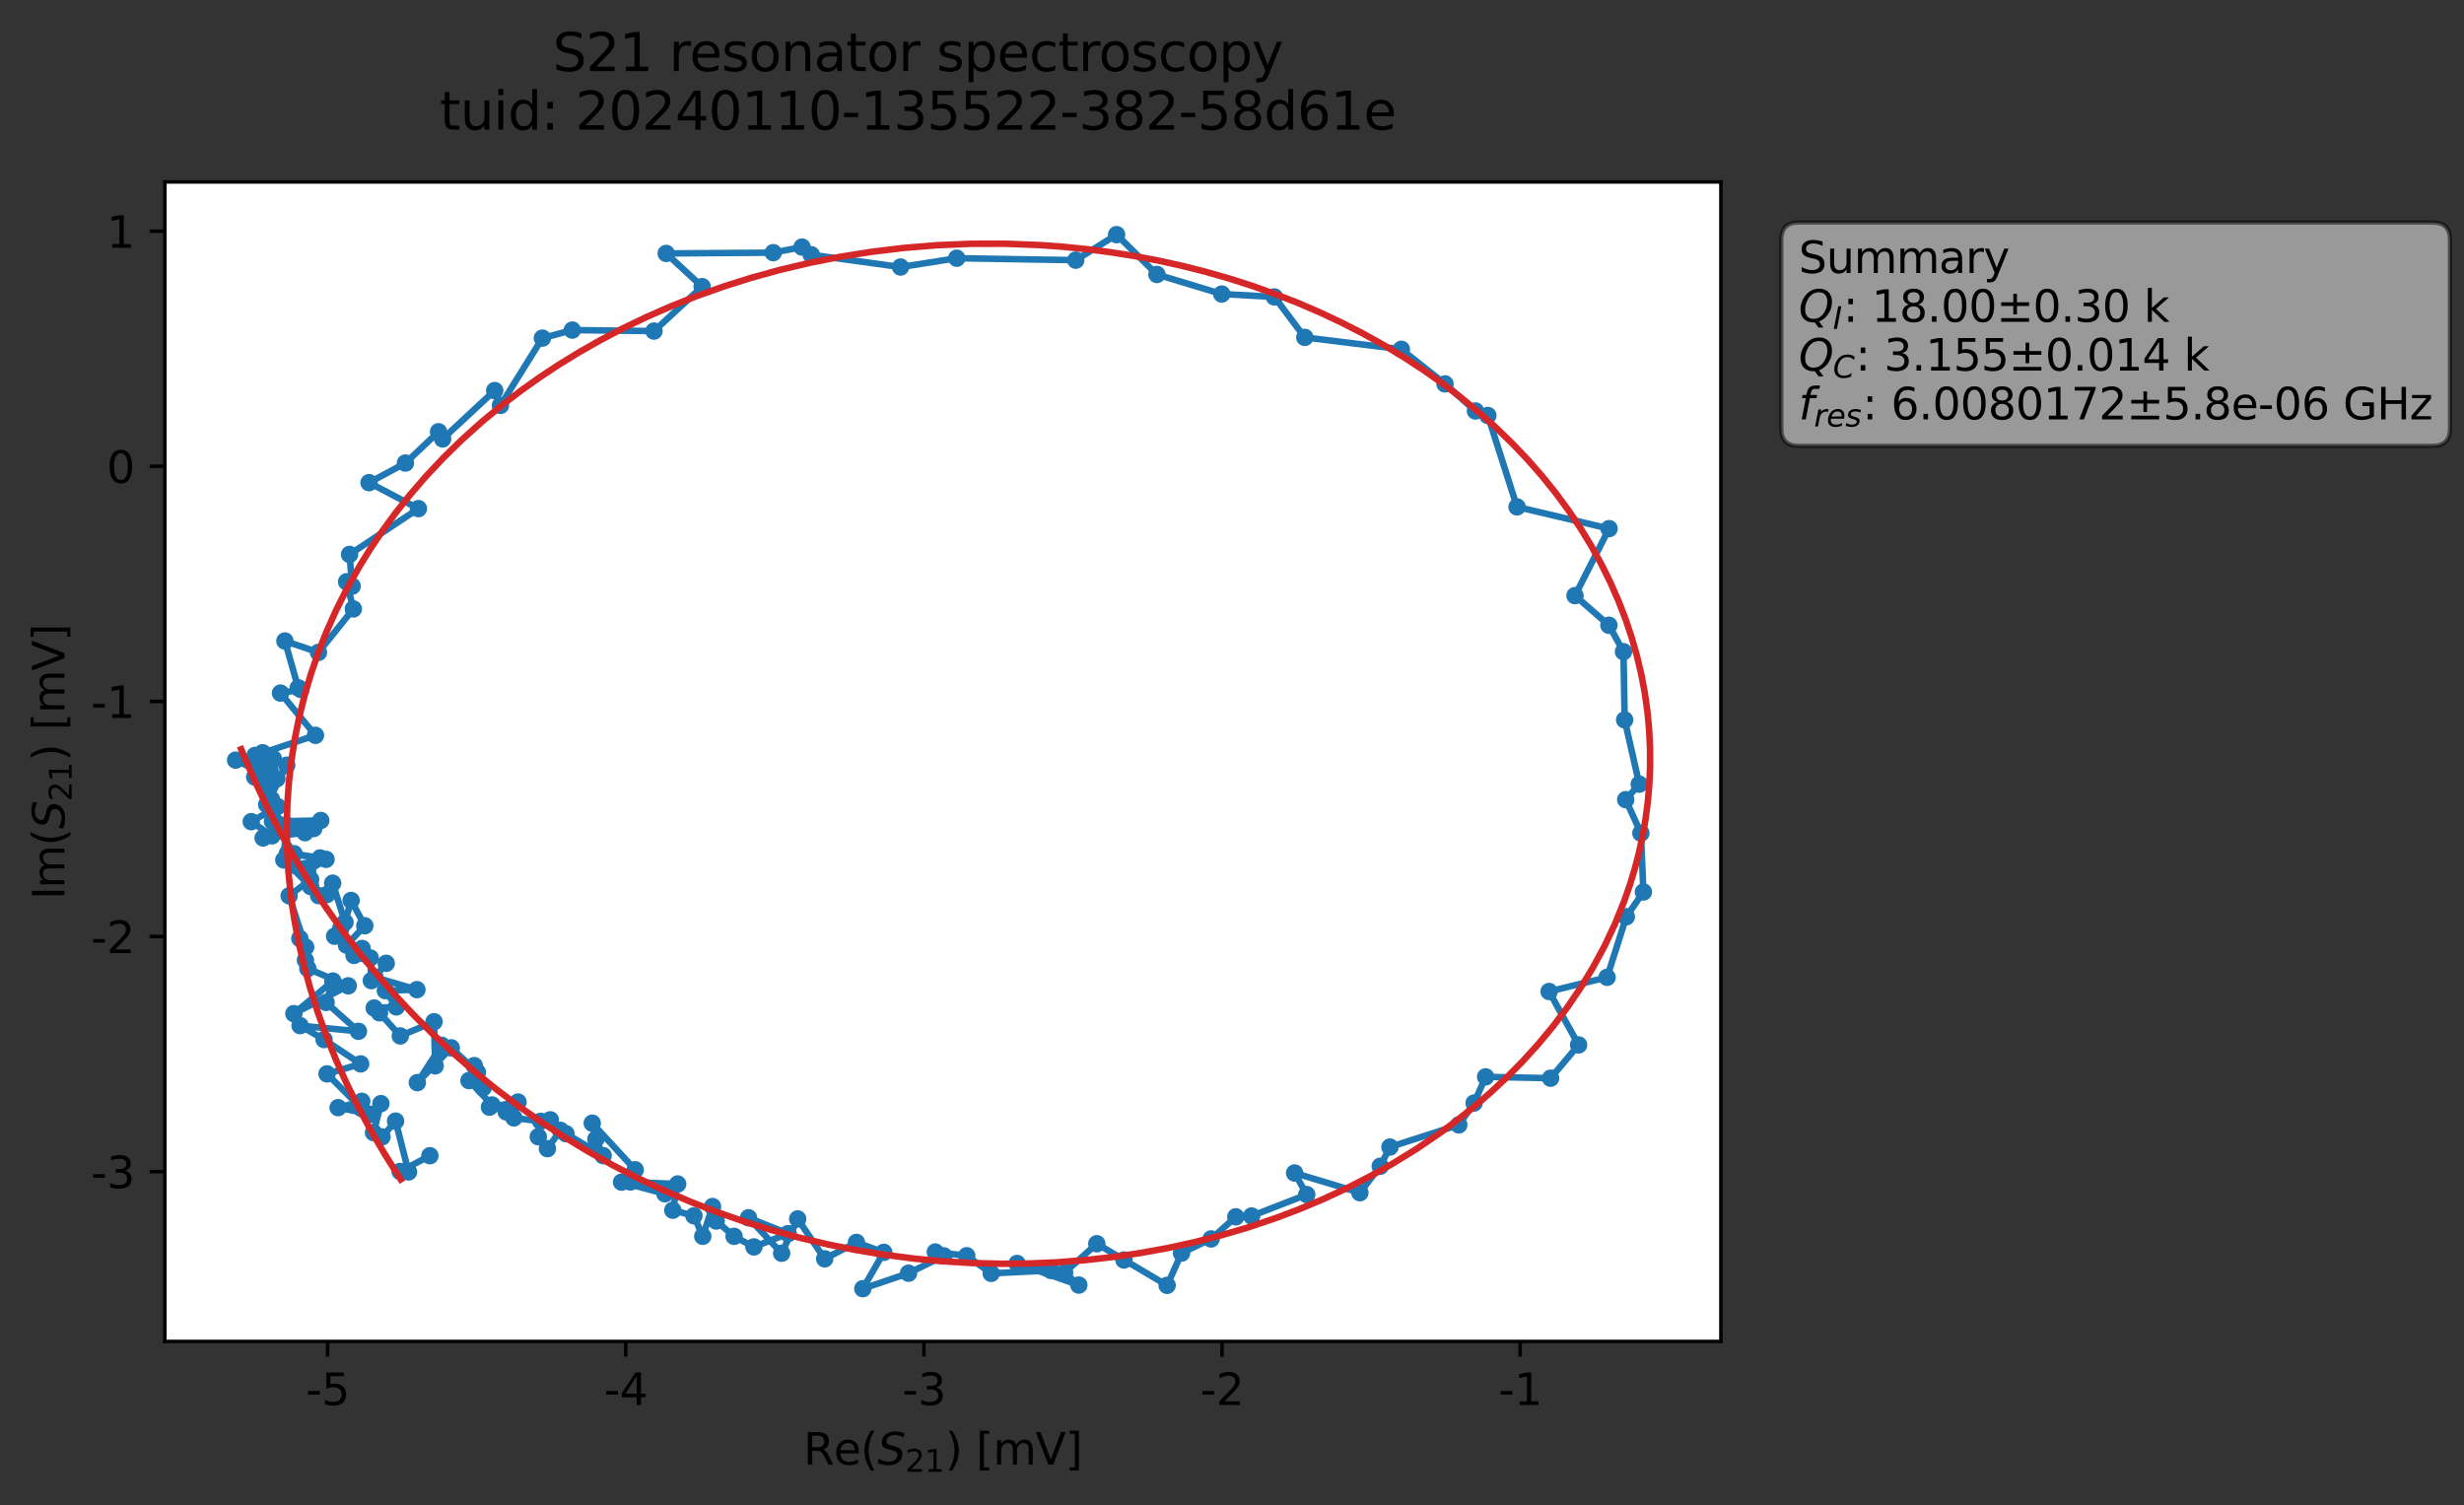 <?xml version="1.0" encoding="utf-8" standalone="no"?>
<!DOCTYPE svg PUBLIC "-//W3C//DTD SVG 1.1//EN"
  "http://www.w3.org/Graphics/SVG/1.1/DTD/svg11.dtd">
<svg xmlns:xlink="http://www.w3.org/1999/xlink" width="565.524pt" height="345.428pt" viewBox="0 0 565.524 345.428" xmlns="http://www.w3.org/2000/svg" version="1.1">
 <rect x="0" y="0" width="565.524" height="345.428" fill="#333333" stroke="none"/>
 <defs>
  <style type="text/css">*{stroke-linejoin: round; stroke-linecap: butt}</style>
 </defs>
 <g id="figure_1">
  <g id="patch_1">
   <path d="M 0 345.428 
L 565.524 345.428 
L 565.524 -0 
L 0 -0 
L 0 345.428 
z
" style="fill: none; opacity: 0"/>
  </g>
  <g id="axes_1">
   <g id="patch_2">
    <path d="M 37.848 307.872 
L 394.968 307.872 
L 394.968 41.76 
L 37.848 41.76 
z
" style="fill: #ffffff"/>
   </g>
   <g id="matplotlib.axis_1">
    <g id="xtick_1">
     <g id="line2d_1">
      <defs>
       <path id="mfe3f55fa72" d="M 0 0 
L 0 3.5 
" style="stroke: #000000; stroke-width: 0.8"/>
      </defs>
      <g>
       <use xlink:href="#mfe3f55fa72" x="75.191" y="307.872" style="stroke: #000000; stroke-width: 0.8"/>
      </g>
     </g>
     <g id="text_1">
      <!-- -5 -->
      <g transform="translate(70.206 322.47) scale(0.1 -0.1)">
       <defs>
        <path id="DejaVuSans-2d" d="M 313 2009 
L 1997 2009 
L 1997 1497 
L 313 1497 
L 313 2009 
z
" transform="scale(0.016)"/>
        <path id="DejaVuSans-35" d="M 691 4666 
L 3169 4666 
L 3169 4134 
L 1269 4134 
L 1269 2991 
Q 1406 3038 1543 3061 
Q 1681 3084 1819 3084 
Q 2600 3084 3056 2656 
Q 3513 2228 3513 1497 
Q 3513 744 3044 326 
Q 2575 -91 1722 -91 
Q 1428 -91 1123 -41 
Q 819 9 494 109 
L 494 744 
Q 775 591 1075 516 
Q 1375 441 1709 441 
Q 2250 441 2565 725 
Q 2881 1009 2881 1497 
Q 2881 1984 2565 2268 
Q 2250 2553 1709 2553 
Q 1456 2553 1204 2497 
Q 953 2441 691 2322 
L 691 4666 
z
" transform="scale(0.016)"/>
       </defs>
       <use xlink:href="#DejaVuSans-2d"/>
       <use xlink:href="#DejaVuSans-35" x="36.084"/>
      </g>
     </g>
    </g>
    <g id="xtick_2">
     <g id="line2d_2">
      <g>
       <use xlink:href="#mfe3f55fa72" x="143.619" y="307.872" style="stroke: #000000; stroke-width: 0.8"/>
      </g>
     </g>
     <g id="text_2">
      <!-- -4 -->
      <g transform="translate(138.633 322.47) scale(0.1 -0.1)">
       <defs>
        <path id="DejaVuSans-34" d="M 2419 4116 
L 825 1625 
L 2419 1625 
L 2419 4116 
z
M 2253 4666 
L 3047 4666 
L 3047 1625 
L 3713 1625 
L 3713 1100 
L 3047 1100 
L 3047 0 
L 2419 0 
L 2419 1100 
L 313 1100 
L 313 1709 
L 2253 4666 
z
" transform="scale(0.016)"/>
       </defs>
       <use xlink:href="#DejaVuSans-2d"/>
       <use xlink:href="#DejaVuSans-34" x="36.084"/>
      </g>
     </g>
    </g>
    <g id="xtick_3">
     <g id="line2d_3">
      <g>
       <use xlink:href="#mfe3f55fa72" x="212.046" y="307.872" style="stroke: #000000; stroke-width: 0.8"/>
      </g>
     </g>
     <g id="text_3">
      <!-- -3 -->
      <g transform="translate(207.061 322.47) scale(0.1 -0.1)">
       <defs>
        <path id="DejaVuSans-33" d="M 2597 2516 
Q 3050 2419 3304 2112 
Q 3559 1806 3559 1356 
Q 3559 666 3084 287 
Q 2609 -91 1734 -91 
Q 1441 -91 1130 -33 
Q 819 25 488 141 
L 488 750 
Q 750 597 1062 519 
Q 1375 441 1716 441 
Q 2309 441 2620 675 
Q 2931 909 2931 1356 
Q 2931 1769 2642 2001 
Q 2353 2234 1838 2234 
L 1294 2234 
L 1294 2753 
L 1863 2753 
Q 2328 2753 2575 2939 
Q 2822 3125 2822 3475 
Q 2822 3834 2567 4026 
Q 2313 4219 1838 4219 
Q 1578 4219 1281 4162 
Q 984 4106 628 3988 
L 628 4550 
Q 988 4650 1302 4700 
Q 1616 4750 1894 4750 
Q 2613 4750 3031 4423 
Q 3450 4097 3450 3541 
Q 3450 3153 3228 2886 
Q 3006 2619 2597 2516 
z
" transform="scale(0.016)"/>
       </defs>
       <use xlink:href="#DejaVuSans-2d"/>
       <use xlink:href="#DejaVuSans-33" x="36.084"/>
      </g>
     </g>
    </g>
    <g id="xtick_4">
     <g id="line2d_4">
      <g>
       <use xlink:href="#mfe3f55fa72" x="280.473" y="307.872" style="stroke: #000000; stroke-width: 0.8"/>
      </g>
     </g>
     <g id="text_4">
      <!-- -2 -->
      <g transform="translate(275.488 322.47) scale(0.1 -0.1)">
       <defs>
        <path id="DejaVuSans-32" d="M 1228 531 
L 3431 531 
L 3431 0 
L 469 0 
L 469 531 
Q 828 903 1448 1529 
Q 2069 2156 2228 2338 
Q 2531 2678 2651 2914 
Q 2772 3150 2772 3378 
Q 2772 3750 2511 3984 
Q 2250 4219 1831 4219 
Q 1534 4219 1204 4116 
Q 875 4013 500 3803 
L 500 4441 
Q 881 4594 1212 4672 
Q 1544 4750 1819 4750 
Q 2544 4750 2975 4387 
Q 3406 4025 3406 3419 
Q 3406 3131 3298 2873 
Q 3191 2616 2906 2266 
Q 2828 2175 2409 1742 
Q 1991 1309 1228 531 
z
" transform="scale(0.016)"/>
       </defs>
       <use xlink:href="#DejaVuSans-2d"/>
       <use xlink:href="#DejaVuSans-32" x="36.084"/>
      </g>
     </g>
    </g>
    <g id="xtick_5">
     <g id="line2d_5">
      <g>
       <use xlink:href="#mfe3f55fa72" x="348.9" y="307.872" style="stroke: #000000; stroke-width: 0.8"/>
      </g>
     </g>
     <g id="text_5">
      <!-- -1 -->
      <g transform="translate(343.915 322.47) scale(0.1 -0.1)">
       <defs>
        <path id="DejaVuSans-31" d="M 794 531 
L 1825 531 
L 1825 4091 
L 703 3866 
L 703 4441 
L 1819 4666 
L 2450 4666 
L 2450 531 
L 3481 531 
L 3481 0 
L 794 0 
L 794 531 
z
" transform="scale(0.016)"/>
       </defs>
       <use xlink:href="#DejaVuSans-2d"/>
       <use xlink:href="#DejaVuSans-31" x="36.084"/>
      </g>
     </g>
    </g>
    <g id="text_6">
     <!-- Re$(S_{21})$ [mV] -->
     <g transform="translate(184.408 336.149) scale(0.1 -0.1)">
      <defs>
       <path id="DejaVuSans-52" d="M 2841 2188 
Q 3044 2119 3236 1894 
Q 3428 1669 3622 1275 
L 4263 0 
L 3584 0 
L 2988 1197 
Q 2756 1666 2539 1819 
Q 2322 1972 1947 1972 
L 1259 1972 
L 1259 0 
L 628 0 
L 628 4666 
L 2053 4666 
Q 2853 4666 3247 4331 
Q 3641 3997 3641 3322 
Q 3641 2881 3436 2590 
Q 3231 2300 2841 2188 
z
M 1259 4147 
L 1259 2491 
L 2053 2491 
Q 2509 2491 2742 2702 
Q 2975 2913 2975 3322 
Q 2975 3731 2742 3939 
Q 2509 4147 2053 4147 
L 1259 4147 
z
" transform="scale(0.016)"/>
       <path id="DejaVuSans-65" d="M 3597 1894 
L 3597 1613 
L 953 1613 
Q 991 1019 1311 708 
Q 1631 397 2203 397 
Q 2534 397 2845 478 
Q 3156 559 3463 722 
L 3463 178 
Q 3153 47 2828 -22 
Q 2503 -91 2169 -91 
Q 1331 -91 842 396 
Q 353 884 353 1716 
Q 353 2575 817 3079 
Q 1281 3584 2069 3584 
Q 2775 3584 3186 3129 
Q 3597 2675 3597 1894 
z
M 3022 2063 
Q 3016 2534 2758 2815 
Q 2500 3097 2075 3097 
Q 1594 3097 1305 2825 
Q 1016 2553 972 2059 
L 3022 2063 
z
" transform="scale(0.016)"/>
       <path id="DejaVuSans-28" d="M 1984 4856 
Q 1566 4138 1362 3434 
Q 1159 2731 1159 2009 
Q 1159 1288 1364 580 
Q 1569 -128 1984 -844 
L 1484 -844 
Q 1016 -109 783 600 
Q 550 1309 550 2009 
Q 550 2706 781 3412 
Q 1013 4119 1484 4856 
L 1984 4856 
z
" transform="scale(0.016)"/>
       <path id="DejaVuSans-Oblique-53" d="M 3859 4513 
L 3738 3897 
Q 3422 4066 3111 4152 
Q 2800 4238 2509 4238 
Q 1944 4238 1609 3991 
Q 1275 3744 1275 3334 
Q 1275 3109 1398 2989 
Q 1522 2869 2034 2731 
L 2413 2638 
Q 3053 2472 3303 2217 
Q 3553 1963 3553 1503 
Q 3553 797 2998 353 
Q 2444 -91 1538 -91 
Q 1166 -91 791 -17 
Q 416 56 38 206 
L 166 856 
Q 513 641 861 531 
Q 1209 422 1556 422 
Q 2147 422 2503 684 
Q 2859 947 2859 1369 
Q 2859 1650 2717 1795 
Q 2575 1941 2106 2059 
L 1728 2156 
Q 1081 2325 845 2545 
Q 609 2766 609 3163 
Q 609 3859 1145 4304 
Q 1681 4750 2541 4750 
Q 2875 4750 3203 4690 
Q 3531 4631 3859 4513 
z
" transform="scale(0.016)"/>
       <path id="DejaVuSans-29" d="M 513 4856 
L 1013 4856 
Q 1481 4119 1714 3412 
Q 1947 2706 1947 2009 
Q 1947 1309 1714 600 
Q 1481 -109 1013 -844 
L 513 -844 
Q 928 -128 1133 580 
Q 1338 1288 1338 2009 
Q 1338 2731 1133 3434 
Q 928 4138 513 4856 
z
" transform="scale(0.016)"/>
       <path id="DejaVuSans-20" transform="scale(0.016)"/>
       <path id="DejaVuSans-5b" d="M 550 4863 
L 1875 4863 
L 1875 4416 
L 1125 4416 
L 1125 -397 
L 1875 -397 
L 1875 -844 
L 550 -844 
L 550 4863 
z
" transform="scale(0.016)"/>
       <path id="DejaVuSans-6d" d="M 3328 2828 
Q 3544 3216 3844 3400 
Q 4144 3584 4550 3584 
Q 5097 3584 5394 3201 
Q 5691 2819 5691 2113 
L 5691 0 
L 5113 0 
L 5113 2094 
Q 5113 2597 4934 2840 
Q 4756 3084 4391 3084 
Q 3944 3084 3684 2787 
Q 3425 2491 3425 1978 
L 3425 0 
L 2847 0 
L 2847 2094 
Q 2847 2600 2669 2842 
Q 2491 3084 2119 3084 
Q 1678 3084 1418 2786 
Q 1159 2488 1159 1978 
L 1159 0 
L 581 0 
L 581 3500 
L 1159 3500 
L 1159 2956 
Q 1356 3278 1631 3431 
Q 1906 3584 2284 3584 
Q 2666 3584 2933 3390 
Q 3200 3197 3328 2828 
z
" transform="scale(0.016)"/>
       <path id="DejaVuSans-56" d="M 1831 0 
L 50 4666 
L 709 4666 
L 2188 738 
L 3669 4666 
L 4325 4666 
L 2547 0 
L 1831 0 
z
" transform="scale(0.016)"/>
       <path id="DejaVuSans-5d" d="M 1947 4863 
L 1947 -844 
L 622 -844 
L 622 -397 
L 1369 -397 
L 1369 4416 
L 622 4416 
L 622 4863 
L 1947 4863 
z
" transform="scale(0.016)"/>
      </defs>
      <use xlink:href="#DejaVuSans-52" transform="translate(0 0.016)"/>
      <use xlink:href="#DejaVuSans-65" transform="translate(69.482 0.016)"/>
      <use xlink:href="#DejaVuSans-28" transform="translate(131.006 0.016)"/>
      <use xlink:href="#DejaVuSans-Oblique-53" transform="translate(170.02 0.016)"/>
      <use xlink:href="#DejaVuSans-32" transform="translate(233.496 -16.391) scale(0.7)"/>
      <use xlink:href="#DejaVuSans-31" transform="translate(278.032 -16.391) scale(0.7)"/>
      <use xlink:href="#DejaVuSans-29" transform="translate(325.303 0.016)"/>
      <use xlink:href="#DejaVuSans-20" transform="translate(364.316 0.016)"/>
      <use xlink:href="#DejaVuSans-5b" transform="translate(396.104 0.016)"/>
      <use xlink:href="#DejaVuSans-6d" transform="translate(435.117 0.016)"/>
      <use xlink:href="#DejaVuSans-56" transform="translate(532.529 0.016)"/>
      <use xlink:href="#DejaVuSans-5d" transform="translate(600.938 0.016)"/>
     </g>
    </g>
   </g>
   <g id="matplotlib.axis_2">
    <g id="ytick_1">
     <g id="line2d_6">
      <defs>
       <path id="m342ecec5f6" d="M 0 0 
L -3.5 0 
" style="stroke: #000000; stroke-width: 0.8"/>
      </defs>
      <g>
       <use xlink:href="#m342ecec5f6" x="37.848" y="268.903" style="stroke: #000000; stroke-width: 0.8"/>
      </g>
     </g>
     <g id="text_7">
      <!-- -3 -->
      <g transform="translate(20.878 272.702) scale(0.1 -0.1)">
       <use xlink:href="#DejaVuSans-2d"/>
       <use xlink:href="#DejaVuSans-33" x="36.084"/>
      </g>
     </g>
    </g>
    <g id="ytick_2">
     <g id="line2d_7">
      <g>
       <use xlink:href="#m342ecec5f6" x="37.848" y="214.944" style="stroke: #000000; stroke-width: 0.8"/>
      </g>
     </g>
     <g id="text_8">
      <!-- -2 -->
      <g transform="translate(20.878 218.743) scale(0.1 -0.1)">
       <use xlink:href="#DejaVuSans-2d"/>
       <use xlink:href="#DejaVuSans-32" x="36.084"/>
      </g>
     </g>
    </g>
    <g id="ytick_3">
     <g id="line2d_8">
      <g>
       <use xlink:href="#m342ecec5f6" x="37.848" y="160.985" style="stroke: #000000; stroke-width: 0.8"/>
      </g>
     </g>
     <g id="text_9">
      <!-- -1 -->
      <g transform="translate(20.878 164.784) scale(0.1 -0.1)">
       <use xlink:href="#DejaVuSans-2d"/>
       <use xlink:href="#DejaVuSans-31" x="36.084"/>
      </g>
     </g>
    </g>
    <g id="ytick_4">
     <g id="line2d_9">
      <g>
       <use xlink:href="#m342ecec5f6" x="37.848" y="107.026" style="stroke: #000000; stroke-width: 0.8"/>
      </g>
     </g>
     <g id="text_10">
      <!-- 0 -->
      <g transform="translate(24.486 110.825) scale(0.1 -0.1)">
       <defs>
        <path id="DejaVuSans-30" d="M 2034 4250 
Q 1547 4250 1301 3770 
Q 1056 3291 1056 2328 
Q 1056 1369 1301 889 
Q 1547 409 2034 409 
Q 2525 409 2770 889 
Q 3016 1369 3016 2328 
Q 3016 3291 2770 3770 
Q 2525 4250 2034 4250 
z
M 2034 4750 
Q 2819 4750 3233 4129 
Q 3647 3509 3647 2328 
Q 3647 1150 3233 529 
Q 2819 -91 2034 -91 
Q 1250 -91 836 529 
Q 422 1150 422 2328 
Q 422 3509 836 4129 
Q 1250 4750 2034 4750 
z
" transform="scale(0.016)"/>
       </defs>
       <use xlink:href="#DejaVuSans-30"/>
      </g>
     </g>
    </g>
    <g id="ytick_5">
     <g id="line2d_10">
      <g>
       <use xlink:href="#m342ecec5f6" x="37.848" y="53.066" style="stroke: #000000; stroke-width: 0.8"/>
      </g>
     </g>
     <g id="text_11">
      <!-- 1 -->
      <g transform="translate(24.486 56.866) scale(0.1 -0.1)">
       <use xlink:href="#DejaVuSans-31"/>
      </g>
     </g>
    </g>
    <g id="text_12">
     <!-- Im$(S_{21})$ [mV] -->
     <g transform="translate(14.798 206.466) rotate(-90) scale(0.1 -0.1)">
      <defs>
       <path id="DejaVuSans-49" d="M 628 4666 
L 1259 4666 
L 1259 0 
L 628 0 
L 628 4666 
z
" transform="scale(0.016)"/>
      </defs>
      <use xlink:href="#DejaVuSans-49" transform="translate(0 0.016)"/>
      <use xlink:href="#DejaVuSans-6d" transform="translate(25.867 0.016)"/>
      <use xlink:href="#DejaVuSans-28" transform="translate(123.279 0.016)"/>
      <use xlink:href="#DejaVuSans-Oblique-53" transform="translate(162.293 0.016)"/>
      <use xlink:href="#DejaVuSans-32" transform="translate(225.77 -16.391) scale(0.7)"/>
      <use xlink:href="#DejaVuSans-31" transform="translate(270.306 -16.391) scale(0.7)"/>
      <use xlink:href="#DejaVuSans-29" transform="translate(317.576 0.016)"/>
      <use xlink:href="#DejaVuSans-20" transform="translate(356.59 0.016)"/>
      <use xlink:href="#DejaVuSans-5b" transform="translate(388.377 0.016)"/>
      <use xlink:href="#DejaVuSans-6d" transform="translate(427.391 0.016)"/>
      <use xlink:href="#DejaVuSans-56" transform="translate(524.803 0.016)"/>
      <use xlink:href="#DejaVuSans-5d" transform="translate(593.211 0.016)"/>
     </g>
    </g>
   </g>
   <g id="line2d_11">
    <path d="M 98.667 265.255 
L 91.835 268.87 
L 93.764 268.981 
L 90.794 257.308 
L 87.677 260.936 
L 85.729 259.951 
L 87.423 253.303 
L 85.176 255.749 
L 77.597 254.224 
L 83.032 252.779 
L 82.982 254.414 
L 75.058 246.471 
L 82.775 244.181 
L 74.384 238.6 
L 68.872 235.397 
L 82.269 236.706 
L 74.841 230.078 
L 76.4 225.166 
L 67.44 232.645 
L 79.926 226.264 
L 70.65 222.293 
L 70.098 220.396 
L 68.809 215.405 
L 70.154 217.385 
L 66.359 205.61 
L 71.293 201.855 
L 71.118 202.652 
L 71.288 203.48 
L 65.139 197.374 
L 65.656 189.302 
L 72 190.159 
L 65.966 189.834 
L 61.205 184.648 
L 65.81 175.624 
L 58.549 173.379 
L 72.404 168.773 
L 64.376 159.077 
L 69.056 158.24 
L 68.45 157.867 
L 65.39 147.12 
L 73.093 149.734 
L 81.093 139.759 
L 79.554 133.532 
L 80.818 134.539 
L 80.231 127.249 
L 96.034 116.735 
L 84.702 110.777 
L 93.052 106.279 
L 100.653 99.093 
L 101.589 100.743 
L 113.538 89.639 
L 114.863 93.047 
L 124.485 77.607 
L 131.351 75.761 
L 150.104 75.987 
L 161.153 65.785 
L 152.905 58.17 
L 177.468 57.989 
L 184.077 56.708 
L 186.205 58.473 
L 206.69 61.291 
L 219.588 59.263 
L 246.902 59.714 
L 256.278 53.856 
L 265.533 62.995 
L 280.41 67.486 
L 292.486 68.145 
L 299.467 77.436 
L 321.625 80.17 
L 331.644 88.112 
L 338.641 94.326 
L 341.481 95.364 
L 348.185 116.344 
L 369.308 121.329 
L 361.481 136.705 
L 369.269 143.507 
L 372.612 149.572 
L 372.882 165.223 
L 376.236 179.974 
L 373.126 183.537 
L 376.612 191.222 
L 377.183 204.719 
L 373.257 210.414 
L 368.851 224.312 
L 355.539 227.567 
L 362.314 239.826 
L 355.883 247.461 
L 340.973 247.155 
L 338.326 253.168 
L 334.813 258.176 
L 319.008 263.271 
L 316.789 267.667 
L 312.111 273.747 
L 297.132 269.223 
L 299.919 274.177 
L 287.258 279.094 
L 283.639 279.281 
L 277.969 284.352 
L 271.186 287.606 
L 267.875 295.005 
L 251.735 285.459 
L 244.334 292.092 
L 247.604 294.948 
L 233.43 289.985 
L 241.198 291.583 
L 227.487 292.263 
L 221.882 288.211 
L 214.668 287.355 
L 216.63 288.237 
L 208.524 292.221 
L 198.032 295.776 
L 202.839 287.434 
L 196.563 285.147 
L 189.281 288.919 
L 183.08 279.764 
L 179.403 287.642 
L 171.797 279.501 
L 180.881 283.14 
L 173.034 286.186 
L 168.485 283.764 
L 164.377 280.238 
L 163.535 276.918 
L 161.295 283.749 
L 159.272 279.048 
L 154.42 277.766 
L 155.535 271.746 
L 144.703 271.282 
L 152.607 273.989 
L 142.659 271.324 
L 145.79 268.486 
L 135.929 257.789 
L 136.769 261.456 
L 138.43 265.231 
L 129.895 260.205 
L 126.305 257.016 
L 128.619 259.428 
L 125.638 263.635 
L 123.544 260.901 
L 124.094 257.363 
L 117.947 256.576 
L 116.173 255.192 
L 118.891 252.934 
L 112.333 254.116 
L 112.934 253.618 
L 107.635 248.012 
L 108.847 244.579 
L 110.889 249.648 
L 109.566 246.105 
L 103.576 240.502 
L 95.786 248.481 
L 101.347 239.896 
L 99.88 244.633 
L 99.617 234.502 
L 91.87 237.764 
L 87.09 232.453 
L 85.882 231.348 
L 90.964 231.104 
L 88.447 227.369 
L 95.689 227.139 
L 86.062 224.308 
L 88.644 221.091 
L 85.224 225.077 
L 84.982 219.872 
L 81.246 219.283 
L 83.251 218.816 
L 83.117 217.692 
L 76.797 214.885 
L 78.185 213.161 
L 79.525 216.93 
L 83.725 212.472 
L 80.586 206.673 
L 79.189 211.683 
L 76.35 202.707 
L 75.024 205.322 
L 73.141 205.574 
L 67.409 198.579 
L 74.833 197.234 
L 70.592 199.954 
L 65.949 195.9 
L 73.477 196.91 
L 67.493 195.939 
L 64.238 190.671 
L 60.391 192.322 
L 69.998 191.118 
L 73.625 188.314 
L 62.538 188.521 
L 63.694 185.114 
L 57.673 188.585 
L 62.422 191.84 
L 60.771 179.79 
L 61.332 182.187 
L 62.302 183.456 
L 59.193 174.484 
L 60.281 172.774 
L 63.552 178.738 
L 62.722 174.105 
L 58.458 178.337 
L 61.636 178.167 
L 54.081 174.458 
L 54.081 174.458 
" clip-path="url(#p92eb8522cb)" style="fill: none; stroke: #1f77b4; stroke-width: 1.5; stroke-linecap: square"/>
    <defs>
     <path id="m8ddec2ae0e" d="M 0 1.5 
C 0.398 1.5 0.779 1.342 1.061 1.061 
C 1.342 0.779 1.5 0.398 1.5 0 
C 1.5 -0.398 1.342 -0.779 1.061 -1.061 
C 0.779 -1.342 0.398 -1.5 0 -1.5 
C -0.398 -1.5 -0.779 -1.342 -1.061 -1.061 
C -1.342 -0.779 -1.5 -0.398 -1.5 0 
C -1.5 0.398 -1.342 0.779 -1.061 1.061 
C -0.779 1.342 -0.398 1.5 0 1.5 
z
" style="stroke: #1f77b4"/>
    </defs>
    <g clip-path="url(#p92eb8522cb)">
     <use xlink:href="#m8ddec2ae0e" x="98.667" y="265.255" style="fill: #1f77b4; stroke: #1f77b4"/>
     <use xlink:href="#m8ddec2ae0e" x="91.835" y="268.87" style="fill: #1f77b4; stroke: #1f77b4"/>
     <use xlink:href="#m8ddec2ae0e" x="93.764" y="268.981" style="fill: #1f77b4; stroke: #1f77b4"/>
     <use xlink:href="#m8ddec2ae0e" x="90.794" y="257.308" style="fill: #1f77b4; stroke: #1f77b4"/>
     <use xlink:href="#m8ddec2ae0e" x="87.677" y="260.936" style="fill: #1f77b4; stroke: #1f77b4"/>
     <use xlink:href="#m8ddec2ae0e" x="85.729" y="259.951" style="fill: #1f77b4; stroke: #1f77b4"/>
     <use xlink:href="#m8ddec2ae0e" x="87.423" y="253.303" style="fill: #1f77b4; stroke: #1f77b4"/>
     <use xlink:href="#m8ddec2ae0e" x="85.176" y="255.749" style="fill: #1f77b4; stroke: #1f77b4"/>
     <use xlink:href="#m8ddec2ae0e" x="77.597" y="254.224" style="fill: #1f77b4; stroke: #1f77b4"/>
     <use xlink:href="#m8ddec2ae0e" x="83.032" y="252.779" style="fill: #1f77b4; stroke: #1f77b4"/>
     <use xlink:href="#m8ddec2ae0e" x="82.982" y="254.414" style="fill: #1f77b4; stroke: #1f77b4"/>
     <use xlink:href="#m8ddec2ae0e" x="75.058" y="246.471" style="fill: #1f77b4; stroke: #1f77b4"/>
     <use xlink:href="#m8ddec2ae0e" x="82.775" y="244.181" style="fill: #1f77b4; stroke: #1f77b4"/>
     <use xlink:href="#m8ddec2ae0e" x="74.384" y="238.6" style="fill: #1f77b4; stroke: #1f77b4"/>
     <use xlink:href="#m8ddec2ae0e" x="68.872" y="235.397" style="fill: #1f77b4; stroke: #1f77b4"/>
     <use xlink:href="#m8ddec2ae0e" x="82.269" y="236.706" style="fill: #1f77b4; stroke: #1f77b4"/>
     <use xlink:href="#m8ddec2ae0e" x="74.841" y="230.078" style="fill: #1f77b4; stroke: #1f77b4"/>
     <use xlink:href="#m8ddec2ae0e" x="76.4" y="225.166" style="fill: #1f77b4; stroke: #1f77b4"/>
     <use xlink:href="#m8ddec2ae0e" x="67.44" y="232.645" style="fill: #1f77b4; stroke: #1f77b4"/>
     <use xlink:href="#m8ddec2ae0e" x="79.926" y="226.264" style="fill: #1f77b4; stroke: #1f77b4"/>
     <use xlink:href="#m8ddec2ae0e" x="70.65" y="222.293" style="fill: #1f77b4; stroke: #1f77b4"/>
     <use xlink:href="#m8ddec2ae0e" x="70.098" y="220.396" style="fill: #1f77b4; stroke: #1f77b4"/>
     <use xlink:href="#m8ddec2ae0e" x="68.809" y="215.405" style="fill: #1f77b4; stroke: #1f77b4"/>
     <use xlink:href="#m8ddec2ae0e" x="70.154" y="217.385" style="fill: #1f77b4; stroke: #1f77b4"/>
     <use xlink:href="#m8ddec2ae0e" x="66.359" y="205.61" style="fill: #1f77b4; stroke: #1f77b4"/>
     <use xlink:href="#m8ddec2ae0e" x="71.293" y="201.855" style="fill: #1f77b4; stroke: #1f77b4"/>
     <use xlink:href="#m8ddec2ae0e" x="71.118" y="202.652" style="fill: #1f77b4; stroke: #1f77b4"/>
     <use xlink:href="#m8ddec2ae0e" x="71.288" y="203.48" style="fill: #1f77b4; stroke: #1f77b4"/>
     <use xlink:href="#m8ddec2ae0e" x="65.139" y="197.374" style="fill: #1f77b4; stroke: #1f77b4"/>
     <use xlink:href="#m8ddec2ae0e" x="65.656" y="189.302" style="fill: #1f77b4; stroke: #1f77b4"/>
     <use xlink:href="#m8ddec2ae0e" x="72" y="190.159" style="fill: #1f77b4; stroke: #1f77b4"/>
     <use xlink:href="#m8ddec2ae0e" x="65.966" y="189.834" style="fill: #1f77b4; stroke: #1f77b4"/>
     <use xlink:href="#m8ddec2ae0e" x="61.205" y="184.648" style="fill: #1f77b4; stroke: #1f77b4"/>
     <use xlink:href="#m8ddec2ae0e" x="65.81" y="175.624" style="fill: #1f77b4; stroke: #1f77b4"/>
     <use xlink:href="#m8ddec2ae0e" x="58.549" y="173.379" style="fill: #1f77b4; stroke: #1f77b4"/>
     <use xlink:href="#m8ddec2ae0e" x="72.404" y="168.773" style="fill: #1f77b4; stroke: #1f77b4"/>
     <use xlink:href="#m8ddec2ae0e" x="64.376" y="159.077" style="fill: #1f77b4; stroke: #1f77b4"/>
     <use xlink:href="#m8ddec2ae0e" x="69.056" y="158.24" style="fill: #1f77b4; stroke: #1f77b4"/>
     <use xlink:href="#m8ddec2ae0e" x="68.45" y="157.867" style="fill: #1f77b4; stroke: #1f77b4"/>
     <use xlink:href="#m8ddec2ae0e" x="65.39" y="147.12" style="fill: #1f77b4; stroke: #1f77b4"/>
     <use xlink:href="#m8ddec2ae0e" x="73.093" y="149.734" style="fill: #1f77b4; stroke: #1f77b4"/>
     <use xlink:href="#m8ddec2ae0e" x="81.093" y="139.759" style="fill: #1f77b4; stroke: #1f77b4"/>
     <use xlink:href="#m8ddec2ae0e" x="79.554" y="133.532" style="fill: #1f77b4; stroke: #1f77b4"/>
     <use xlink:href="#m8ddec2ae0e" x="80.818" y="134.539" style="fill: #1f77b4; stroke: #1f77b4"/>
     <use xlink:href="#m8ddec2ae0e" x="80.231" y="127.249" style="fill: #1f77b4; stroke: #1f77b4"/>
     <use xlink:href="#m8ddec2ae0e" x="96.034" y="116.735" style="fill: #1f77b4; stroke: #1f77b4"/>
     <use xlink:href="#m8ddec2ae0e" x="84.702" y="110.777" style="fill: #1f77b4; stroke: #1f77b4"/>
     <use xlink:href="#m8ddec2ae0e" x="93.052" y="106.279" style="fill: #1f77b4; stroke: #1f77b4"/>
     <use xlink:href="#m8ddec2ae0e" x="100.653" y="99.093" style="fill: #1f77b4; stroke: #1f77b4"/>
     <use xlink:href="#m8ddec2ae0e" x="101.589" y="100.743" style="fill: #1f77b4; stroke: #1f77b4"/>
     <use xlink:href="#m8ddec2ae0e" x="113.538" y="89.639" style="fill: #1f77b4; stroke: #1f77b4"/>
     <use xlink:href="#m8ddec2ae0e" x="114.863" y="93.047" style="fill: #1f77b4; stroke: #1f77b4"/>
     <use xlink:href="#m8ddec2ae0e" x="124.485" y="77.607" style="fill: #1f77b4; stroke: #1f77b4"/>
     <use xlink:href="#m8ddec2ae0e" x="131.351" y="75.761" style="fill: #1f77b4; stroke: #1f77b4"/>
     <use xlink:href="#m8ddec2ae0e" x="150.104" y="75.987" style="fill: #1f77b4; stroke: #1f77b4"/>
     <use xlink:href="#m8ddec2ae0e" x="161.153" y="65.785" style="fill: #1f77b4; stroke: #1f77b4"/>
     <use xlink:href="#m8ddec2ae0e" x="152.905" y="58.17" style="fill: #1f77b4; stroke: #1f77b4"/>
     <use xlink:href="#m8ddec2ae0e" x="177.468" y="57.989" style="fill: #1f77b4; stroke: #1f77b4"/>
     <use xlink:href="#m8ddec2ae0e" x="184.077" y="56.708" style="fill: #1f77b4; stroke: #1f77b4"/>
     <use xlink:href="#m8ddec2ae0e" x="186.205" y="58.473" style="fill: #1f77b4; stroke: #1f77b4"/>
     <use xlink:href="#m8ddec2ae0e" x="206.69" y="61.291" style="fill: #1f77b4; stroke: #1f77b4"/>
     <use xlink:href="#m8ddec2ae0e" x="219.588" y="59.263" style="fill: #1f77b4; stroke: #1f77b4"/>
     <use xlink:href="#m8ddec2ae0e" x="246.902" y="59.714" style="fill: #1f77b4; stroke: #1f77b4"/>
     <use xlink:href="#m8ddec2ae0e" x="256.278" y="53.856" style="fill: #1f77b4; stroke: #1f77b4"/>
     <use xlink:href="#m8ddec2ae0e" x="265.533" y="62.995" style="fill: #1f77b4; stroke: #1f77b4"/>
     <use xlink:href="#m8ddec2ae0e" x="280.41" y="67.486" style="fill: #1f77b4; stroke: #1f77b4"/>
     <use xlink:href="#m8ddec2ae0e" x="292.486" y="68.145" style="fill: #1f77b4; stroke: #1f77b4"/>
     <use xlink:href="#m8ddec2ae0e" x="299.467" y="77.436" style="fill: #1f77b4; stroke: #1f77b4"/>
     <use xlink:href="#m8ddec2ae0e" x="321.625" y="80.17" style="fill: #1f77b4; stroke: #1f77b4"/>
     <use xlink:href="#m8ddec2ae0e" x="331.644" y="88.112" style="fill: #1f77b4; stroke: #1f77b4"/>
     <use xlink:href="#m8ddec2ae0e" x="338.641" y="94.326" style="fill: #1f77b4; stroke: #1f77b4"/>
     <use xlink:href="#m8ddec2ae0e" x="341.481" y="95.364" style="fill: #1f77b4; stroke: #1f77b4"/>
     <use xlink:href="#m8ddec2ae0e" x="348.185" y="116.344" style="fill: #1f77b4; stroke: #1f77b4"/>
     <use xlink:href="#m8ddec2ae0e" x="369.308" y="121.329" style="fill: #1f77b4; stroke: #1f77b4"/>
     <use xlink:href="#m8ddec2ae0e" x="361.481" y="136.705" style="fill: #1f77b4; stroke: #1f77b4"/>
     <use xlink:href="#m8ddec2ae0e" x="369.269" y="143.507" style="fill: #1f77b4; stroke: #1f77b4"/>
     <use xlink:href="#m8ddec2ae0e" x="372.612" y="149.572" style="fill: #1f77b4; stroke: #1f77b4"/>
     <use xlink:href="#m8ddec2ae0e" x="372.882" y="165.223" style="fill: #1f77b4; stroke: #1f77b4"/>
     <use xlink:href="#m8ddec2ae0e" x="376.236" y="179.974" style="fill: #1f77b4; stroke: #1f77b4"/>
     <use xlink:href="#m8ddec2ae0e" x="373.126" y="183.537" style="fill: #1f77b4; stroke: #1f77b4"/>
     <use xlink:href="#m8ddec2ae0e" x="376.612" y="191.222" style="fill: #1f77b4; stroke: #1f77b4"/>
     <use xlink:href="#m8ddec2ae0e" x="377.183" y="204.719" style="fill: #1f77b4; stroke: #1f77b4"/>
     <use xlink:href="#m8ddec2ae0e" x="373.257" y="210.414" style="fill: #1f77b4; stroke: #1f77b4"/>
     <use xlink:href="#m8ddec2ae0e" x="368.851" y="224.312" style="fill: #1f77b4; stroke: #1f77b4"/>
     <use xlink:href="#m8ddec2ae0e" x="355.539" y="227.567" style="fill: #1f77b4; stroke: #1f77b4"/>
     <use xlink:href="#m8ddec2ae0e" x="362.314" y="239.826" style="fill: #1f77b4; stroke: #1f77b4"/>
     <use xlink:href="#m8ddec2ae0e" x="355.883" y="247.461" style="fill: #1f77b4; stroke: #1f77b4"/>
     <use xlink:href="#m8ddec2ae0e" x="340.973" y="247.155" style="fill: #1f77b4; stroke: #1f77b4"/>
     <use xlink:href="#m8ddec2ae0e" x="338.326" y="253.168" style="fill: #1f77b4; stroke: #1f77b4"/>
     <use xlink:href="#m8ddec2ae0e" x="334.813" y="258.176" style="fill: #1f77b4; stroke: #1f77b4"/>
     <use xlink:href="#m8ddec2ae0e" x="319.008" y="263.271" style="fill: #1f77b4; stroke: #1f77b4"/>
     <use xlink:href="#m8ddec2ae0e" x="316.789" y="267.667" style="fill: #1f77b4; stroke: #1f77b4"/>
     <use xlink:href="#m8ddec2ae0e" x="312.111" y="273.747" style="fill: #1f77b4; stroke: #1f77b4"/>
     <use xlink:href="#m8ddec2ae0e" x="297.132" y="269.223" style="fill: #1f77b4; stroke: #1f77b4"/>
     <use xlink:href="#m8ddec2ae0e" x="299.919" y="274.177" style="fill: #1f77b4; stroke: #1f77b4"/>
     <use xlink:href="#m8ddec2ae0e" x="287.258" y="279.094" style="fill: #1f77b4; stroke: #1f77b4"/>
     <use xlink:href="#m8ddec2ae0e" x="283.639" y="279.281" style="fill: #1f77b4; stroke: #1f77b4"/>
     <use xlink:href="#m8ddec2ae0e" x="277.969" y="284.352" style="fill: #1f77b4; stroke: #1f77b4"/>
     <use xlink:href="#m8ddec2ae0e" x="271.186" y="287.606" style="fill: #1f77b4; stroke: #1f77b4"/>
     <use xlink:href="#m8ddec2ae0e" x="267.875" y="295.005" style="fill: #1f77b4; stroke: #1f77b4"/>
     <use xlink:href="#m8ddec2ae0e" x="257.966" y="289.192" style="fill: #1f77b4; stroke: #1f77b4"/>
     <use xlink:href="#m8ddec2ae0e" x="251.735" y="285.459" style="fill: #1f77b4; stroke: #1f77b4"/>
     <use xlink:href="#m8ddec2ae0e" x="244.334" y="292.092" style="fill: #1f77b4; stroke: #1f77b4"/>
     <use xlink:href="#m8ddec2ae0e" x="247.604" y="294.948" style="fill: #1f77b4; stroke: #1f77b4"/>
     <use xlink:href="#m8ddec2ae0e" x="233.43" y="289.985" style="fill: #1f77b4; stroke: #1f77b4"/>
     <use xlink:href="#m8ddec2ae0e" x="241.198" y="291.583" style="fill: #1f77b4; stroke: #1f77b4"/>
     <use xlink:href="#m8ddec2ae0e" x="227.487" y="292.263" style="fill: #1f77b4; stroke: #1f77b4"/>
     <use xlink:href="#m8ddec2ae0e" x="221.882" y="288.211" style="fill: #1f77b4; stroke: #1f77b4"/>
     <use xlink:href="#m8ddec2ae0e" x="214.668" y="287.355" style="fill: #1f77b4; stroke: #1f77b4"/>
     <use xlink:href="#m8ddec2ae0e" x="216.63" y="288.237" style="fill: #1f77b4; stroke: #1f77b4"/>
     <use xlink:href="#m8ddec2ae0e" x="208.524" y="292.221" style="fill: #1f77b4; stroke: #1f77b4"/>
     <use xlink:href="#m8ddec2ae0e" x="198.032" y="295.776" style="fill: #1f77b4; stroke: #1f77b4"/>
     <use xlink:href="#m8ddec2ae0e" x="202.839" y="287.434" style="fill: #1f77b4; stroke: #1f77b4"/>
     <use xlink:href="#m8ddec2ae0e" x="196.563" y="285.147" style="fill: #1f77b4; stroke: #1f77b4"/>
     <use xlink:href="#m8ddec2ae0e" x="189.281" y="288.919" style="fill: #1f77b4; stroke: #1f77b4"/>
     <use xlink:href="#m8ddec2ae0e" x="183.08" y="279.764" style="fill: #1f77b4; stroke: #1f77b4"/>
     <use xlink:href="#m8ddec2ae0e" x="179.403" y="287.642" style="fill: #1f77b4; stroke: #1f77b4"/>
     <use xlink:href="#m8ddec2ae0e" x="171.797" y="279.501" style="fill: #1f77b4; stroke: #1f77b4"/>
     <use xlink:href="#m8ddec2ae0e" x="180.881" y="283.14" style="fill: #1f77b4; stroke: #1f77b4"/>
     <use xlink:href="#m8ddec2ae0e" x="173.034" y="286.186" style="fill: #1f77b4; stroke: #1f77b4"/>
     <use xlink:href="#m8ddec2ae0e" x="168.485" y="283.764" style="fill: #1f77b4; stroke: #1f77b4"/>
     <use xlink:href="#m8ddec2ae0e" x="164.377" y="280.238" style="fill: #1f77b4; stroke: #1f77b4"/>
     <use xlink:href="#m8ddec2ae0e" x="163.535" y="276.918" style="fill: #1f77b4; stroke: #1f77b4"/>
     <use xlink:href="#m8ddec2ae0e" x="161.295" y="283.749" style="fill: #1f77b4; stroke: #1f77b4"/>
     <use xlink:href="#m8ddec2ae0e" x="159.272" y="279.048" style="fill: #1f77b4; stroke: #1f77b4"/>
     <use xlink:href="#m8ddec2ae0e" x="154.42" y="277.766" style="fill: #1f77b4; stroke: #1f77b4"/>
     <use xlink:href="#m8ddec2ae0e" x="155.535" y="271.746" style="fill: #1f77b4; stroke: #1f77b4"/>
     <use xlink:href="#m8ddec2ae0e" x="144.703" y="271.282" style="fill: #1f77b4; stroke: #1f77b4"/>
     <use xlink:href="#m8ddec2ae0e" x="152.607" y="273.989" style="fill: #1f77b4; stroke: #1f77b4"/>
     <use xlink:href="#m8ddec2ae0e" x="142.659" y="271.324" style="fill: #1f77b4; stroke: #1f77b4"/>
     <use xlink:href="#m8ddec2ae0e" x="145.79" y="268.486" style="fill: #1f77b4; stroke: #1f77b4"/>
     <use xlink:href="#m8ddec2ae0e" x="135.929" y="257.789" style="fill: #1f77b4; stroke: #1f77b4"/>
     <use xlink:href="#m8ddec2ae0e" x="136.769" y="261.456" style="fill: #1f77b4; stroke: #1f77b4"/>
     <use xlink:href="#m8ddec2ae0e" x="138.43" y="265.231" style="fill: #1f77b4; stroke: #1f77b4"/>
     <use xlink:href="#m8ddec2ae0e" x="129.895" y="260.205" style="fill: #1f77b4; stroke: #1f77b4"/>
     <use xlink:href="#m8ddec2ae0e" x="126.305" y="257.016" style="fill: #1f77b4; stroke: #1f77b4"/>
     <use xlink:href="#m8ddec2ae0e" x="128.619" y="259.428" style="fill: #1f77b4; stroke: #1f77b4"/>
     <use xlink:href="#m8ddec2ae0e" x="125.638" y="263.635" style="fill: #1f77b4; stroke: #1f77b4"/>
     <use xlink:href="#m8ddec2ae0e" x="123.544" y="260.901" style="fill: #1f77b4; stroke: #1f77b4"/>
     <use xlink:href="#m8ddec2ae0e" x="124.094" y="257.363" style="fill: #1f77b4; stroke: #1f77b4"/>
     <use xlink:href="#m8ddec2ae0e" x="117.947" y="256.576" style="fill: #1f77b4; stroke: #1f77b4"/>
     <use xlink:href="#m8ddec2ae0e" x="116.173" y="255.192" style="fill: #1f77b4; stroke: #1f77b4"/>
     <use xlink:href="#m8ddec2ae0e" x="118.891" y="252.934" style="fill: #1f77b4; stroke: #1f77b4"/>
     <use xlink:href="#m8ddec2ae0e" x="112.333" y="254.116" style="fill: #1f77b4; stroke: #1f77b4"/>
     <use xlink:href="#m8ddec2ae0e" x="112.934" y="253.618" style="fill: #1f77b4; stroke: #1f77b4"/>
     <use xlink:href="#m8ddec2ae0e" x="107.635" y="248.012" style="fill: #1f77b4; stroke: #1f77b4"/>
     <use xlink:href="#m8ddec2ae0e" x="108.847" y="244.579" style="fill: #1f77b4; stroke: #1f77b4"/>
     <use xlink:href="#m8ddec2ae0e" x="110.889" y="249.648" style="fill: #1f77b4; stroke: #1f77b4"/>
     <use xlink:href="#m8ddec2ae0e" x="109.566" y="246.105" style="fill: #1f77b4; stroke: #1f77b4"/>
     <use xlink:href="#m8ddec2ae0e" x="103.576" y="240.502" style="fill: #1f77b4; stroke: #1f77b4"/>
     <use xlink:href="#m8ddec2ae0e" x="95.786" y="248.481" style="fill: #1f77b4; stroke: #1f77b4"/>
     <use xlink:href="#m8ddec2ae0e" x="101.347" y="239.896" style="fill: #1f77b4; stroke: #1f77b4"/>
     <use xlink:href="#m8ddec2ae0e" x="99.88" y="244.633" style="fill: #1f77b4; stroke: #1f77b4"/>
     <use xlink:href="#m8ddec2ae0e" x="99.617" y="234.502" style="fill: #1f77b4; stroke: #1f77b4"/>
     <use xlink:href="#m8ddec2ae0e" x="91.87" y="237.764" style="fill: #1f77b4; stroke: #1f77b4"/>
     <use xlink:href="#m8ddec2ae0e" x="87.09" y="232.453" style="fill: #1f77b4; stroke: #1f77b4"/>
     <use xlink:href="#m8ddec2ae0e" x="85.882" y="231.348" style="fill: #1f77b4; stroke: #1f77b4"/>
     <use xlink:href="#m8ddec2ae0e" x="90.964" y="231.104" style="fill: #1f77b4; stroke: #1f77b4"/>
     <use xlink:href="#m8ddec2ae0e" x="88.447" y="227.369" style="fill: #1f77b4; stroke: #1f77b4"/>
     <use xlink:href="#m8ddec2ae0e" x="95.689" y="227.139" style="fill: #1f77b4; stroke: #1f77b4"/>
     <use xlink:href="#m8ddec2ae0e" x="86.062" y="224.308" style="fill: #1f77b4; stroke: #1f77b4"/>
     <use xlink:href="#m8ddec2ae0e" x="88.644" y="221.091" style="fill: #1f77b4; stroke: #1f77b4"/>
     <use xlink:href="#m8ddec2ae0e" x="85.224" y="225.077" style="fill: #1f77b4; stroke: #1f77b4"/>
     <use xlink:href="#m8ddec2ae0e" x="84.982" y="219.872" style="fill: #1f77b4; stroke: #1f77b4"/>
     <use xlink:href="#m8ddec2ae0e" x="81.246" y="219.283" style="fill: #1f77b4; stroke: #1f77b4"/>
     <use xlink:href="#m8ddec2ae0e" x="83.251" y="218.816" style="fill: #1f77b4; stroke: #1f77b4"/>
     <use xlink:href="#m8ddec2ae0e" x="83.117" y="217.692" style="fill: #1f77b4; stroke: #1f77b4"/>
     <use xlink:href="#m8ddec2ae0e" x="76.797" y="214.885" style="fill: #1f77b4; stroke: #1f77b4"/>
     <use xlink:href="#m8ddec2ae0e" x="78.185" y="213.161" style="fill: #1f77b4; stroke: #1f77b4"/>
     <use xlink:href="#m8ddec2ae0e" x="79.525" y="216.93" style="fill: #1f77b4; stroke: #1f77b4"/>
     <use xlink:href="#m8ddec2ae0e" x="83.725" y="212.472" style="fill: #1f77b4; stroke: #1f77b4"/>
     <use xlink:href="#m8ddec2ae0e" x="80.586" y="206.673" style="fill: #1f77b4; stroke: #1f77b4"/>
     <use xlink:href="#m8ddec2ae0e" x="79.189" y="211.683" style="fill: #1f77b4; stroke: #1f77b4"/>
     <use xlink:href="#m8ddec2ae0e" x="76.35" y="202.707" style="fill: #1f77b4; stroke: #1f77b4"/>
     <use xlink:href="#m8ddec2ae0e" x="75.024" y="205.322" style="fill: #1f77b4; stroke: #1f77b4"/>
     <use xlink:href="#m8ddec2ae0e" x="73.141" y="205.574" style="fill: #1f77b4; stroke: #1f77b4"/>
     <use xlink:href="#m8ddec2ae0e" x="67.409" y="198.579" style="fill: #1f77b4; stroke: #1f77b4"/>
     <use xlink:href="#m8ddec2ae0e" x="74.833" y="197.234" style="fill: #1f77b4; stroke: #1f77b4"/>
     <use xlink:href="#m8ddec2ae0e" x="70.592" y="199.954" style="fill: #1f77b4; stroke: #1f77b4"/>
     <use xlink:href="#m8ddec2ae0e" x="65.949" y="195.9" style="fill: #1f77b4; stroke: #1f77b4"/>
     <use xlink:href="#m8ddec2ae0e" x="73.477" y="196.91" style="fill: #1f77b4; stroke: #1f77b4"/>
     <use xlink:href="#m8ddec2ae0e" x="67.493" y="195.939" style="fill: #1f77b4; stroke: #1f77b4"/>
     <use xlink:href="#m8ddec2ae0e" x="64.238" y="190.671" style="fill: #1f77b4; stroke: #1f77b4"/>
     <use xlink:href="#m8ddec2ae0e" x="60.391" y="192.322" style="fill: #1f77b4; stroke: #1f77b4"/>
     <use xlink:href="#m8ddec2ae0e" x="69.998" y="191.118" style="fill: #1f77b4; stroke: #1f77b4"/>
     <use xlink:href="#m8ddec2ae0e" x="73.625" y="188.314" style="fill: #1f77b4; stroke: #1f77b4"/>
     <use xlink:href="#m8ddec2ae0e" x="62.538" y="188.521" style="fill: #1f77b4; stroke: #1f77b4"/>
     <use xlink:href="#m8ddec2ae0e" x="63.694" y="185.114" style="fill: #1f77b4; stroke: #1f77b4"/>
     <use xlink:href="#m8ddec2ae0e" x="57.673" y="188.585" style="fill: #1f77b4; stroke: #1f77b4"/>
     <use xlink:href="#m8ddec2ae0e" x="62.422" y="191.84" style="fill: #1f77b4; stroke: #1f77b4"/>
     <use xlink:href="#m8ddec2ae0e" x="60.771" y="179.79" style="fill: #1f77b4; stroke: #1f77b4"/>
     <use xlink:href="#m8ddec2ae0e" x="61.332" y="182.187" style="fill: #1f77b4; stroke: #1f77b4"/>
     <use xlink:href="#m8ddec2ae0e" x="62.302" y="183.456" style="fill: #1f77b4; stroke: #1f77b4"/>
     <use xlink:href="#m8ddec2ae0e" x="59.193" y="174.484" style="fill: #1f77b4; stroke: #1f77b4"/>
     <use xlink:href="#m8ddec2ae0e" x="60.281" y="172.774" style="fill: #1f77b4; stroke: #1f77b4"/>
     <use xlink:href="#m8ddec2ae0e" x="63.552" y="178.738" style="fill: #1f77b4; stroke: #1f77b4"/>
     <use xlink:href="#m8ddec2ae0e" x="62.722" y="174.105" style="fill: #1f77b4; stroke: #1f77b4"/>
     <use xlink:href="#m8ddec2ae0e" x="58.458" y="178.337" style="fill: #1f77b4; stroke: #1f77b4"/>
     <use xlink:href="#m8ddec2ae0e" x="61.636" y="178.167" style="fill: #1f77b4; stroke: #1f77b4"/>
     <use xlink:href="#m8ddec2ae0e" x="54.081" y="174.458" style="fill: #1f77b4; stroke: #1f77b4"/>
    </g>
   </g>
   <g id="line2d_12">
    <path d="M 91.98 270.694 
L 88.398 265.045 
L 85.168 259.534 
L 82.287 254.197 
L 79.521 248.601 
L 77.107 243.223 
L 74.83 237.588 
L 72.903 232.224 
L 71.134 226.613 
L 69.701 221.336 
L 68.444 215.83 
L 67.496 210.731 
L 66.733 205.428 
L 66.179 199.911 
L 65.891 194.899 
L 65.811 189.706 
L 65.965 184.328 
L 66.306 179.564 
L 66.861 174.655 
L 67.655 169.599 
L 68.713 164.393 
L 70.064 159.037 
L 71.437 154.46 
L 73.054 149.78 
L 74.937 145.002 
L 77.111 140.128 
L 79.599 135.165 
L 82.428 130.12 
L 84.955 126.032 
L 87.733 121.904 
L 90.779 117.743 
L 94.107 113.558 
L 97.734 109.36 
L 101.677 105.161 
L 105.953 100.974 
L 110.579 96.816 
L 115.57 92.704 
L 119.563 89.662 
L 123.776 86.667 
L 128.215 83.729 
L 132.886 80.86 
L 137.792 78.071 
L 142.938 75.375 
L 148.325 72.785 
L 153.955 70.317 
L 159.829 67.986 
L 165.945 65.807 
L 172.299 63.797 
L 178.887 61.974 
L 185.702 60.355 
L 192.734 58.959 
L 199.972 57.803 
L 207.402 56.905 
L 215.007 56.284 
L 222.768 55.957 
L 230.663 55.939 
L 238.666 56.247 
L 244.048 56.64 
L 249.457 57.187 
L 254.885 57.892 
L 260.32 58.758 
L 265.754 59.787 
L 271.175 60.98 
L 276.573 62.341 
L 281.937 63.868 
L 287.254 65.563 
L 292.515 67.425 
L 297.706 69.452 
L 302.817 71.644 
L 307.836 73.999 
L 312.751 76.512 
L 317.552 79.18 
L 322.227 81.999 
L 326.765 84.964 
L 331.157 88.07 
L 335.393 91.31 
L 339.463 94.678 
L 343.36 98.166 
L 347.075 101.767 
L 350.602 105.472 
L 353.933 109.274 
L 357.064 113.164 
L 359.99 117.132 
L 362.706 121.17 
L 365.21 125.268 
L 367.5 129.418 
L 369.574 133.609 
L 371.432 137.832 
L 373.074 142.079 
L 374.502 146.341 
L 375.716 150.608 
L 376.721 154.872 
L 377.518 159.126 
L 378.111 163.36 
L 378.506 167.568 
L 378.707 171.742 
L 378.718 175.877 
L 378.547 179.965 
L 378.199 184 
L 377.681 187.978 
L 376.998 191.893 
L 376.159 195.74 
L 375.17 199.517 
L 374.038 203.218 
L 372.77 206.841 
L 370.629 212.123 
L 368.223 217.215 
L 365.576 222.111 
L 362.71 226.807 
L 359.649 231.3 
L 356.413 235.589 
L 353.024 239.675 
L 349.501 243.557 
L 345.863 247.24 
L 342.126 250.725 
L 338.307 254.017 
L 334.422 257.12 
L 330.482 260.04 
L 325.169 263.655 
L 319.811 266.967 
L 314.431 269.989 
L 309.052 272.736 
L 303.69 275.222 
L 298.362 277.462 
L 293.082 279.47 
L 286.564 281.675 
L 280.155 283.565 
L 273.87 285.166 
L 267.719 286.5 
L 261.71 287.589 
L 255.849 288.455 
L 249.014 289.226 
L 242.401 289.731 
L 236.008 289.999 
L 229.834 290.055 
L 222.903 289.88 
L 216.257 289.478 
L 209.887 288.876 
L 202.932 287.975 
L 196.308 286.877 
L 189.998 285.609 
L 183.254 284.009 
L 176.863 282.253 
L 170.802 280.365 
L 164.429 278.138 
L 158.41 275.798 
L 152.167 273.115 
L 146.29 270.341 
L 140.749 267.492 
L 135.058 264.318 
L 129.705 261.087 
L 124.258 257.539 
L 119.144 253.953 
L 113.979 250.061 
L 109.137 246.146 
L 104.28 241.935 
L 99.441 237.434 
L 94.925 232.928 
L 90.45 228.143 
L 86.281 223.363 
L 82.172 218.313 
L 78.352 213.276 
L 74.609 207.975 
L 70.964 202.416 
L 67.601 196.878 
L 64.35 191.088 
L 61.366 185.322 
L 58.509 179.308 
L 55.91 173.322 
L 55.353 171.965 
L 55.353 171.965 
" clip-path="url(#p92eb8522cb)" style="fill: none; stroke: #d62728; stroke-width: 1.5; stroke-linecap: square"/>
   </g>
   <g id="patch_3">
    <path d="M 37.848 307.872 
L 37.848 41.76 
" style="fill: none; stroke: #000000; stroke-width: 0.8; stroke-linejoin: miter; stroke-linecap: square"/>
   </g>
   <g id="patch_4">
    <path d="M 394.968 307.872 
L 394.968 41.76 
" style="fill: none; stroke: #000000; stroke-width: 0.8; stroke-linejoin: miter; stroke-linecap: square"/>
   </g>
   <g id="patch_5">
    <path d="M 37.848 307.872 
L 394.968 307.872 
" style="fill: none; stroke: #000000; stroke-width: 0.8; stroke-linejoin: miter; stroke-linecap: square"/>
   </g>
   <g id="patch_6">
    <path d="M 37.848 41.76 
L 394.968 41.76 
" style="fill: none; stroke: #000000; stroke-width: 0.8; stroke-linejoin: miter; stroke-linecap: square"/>
   </g>
   <g id="text_13">
    <g id="patch_7">
     <path d="M 412.824 102.337 
L 558.324 102.337 
Q 562.324 102.337 562.324 98.337 
L 562.324 55.066 
Q 562.324 51.066 558.324 51.066 
L 412.824 51.066 
Q 408.824 51.066 408.824 55.066 
L 408.824 98.337 
Q 408.824 102.337 412.824 102.337 
z
" style="fill: #ffffff; opacity: 0.5; stroke: #000000; stroke-linejoin: miter"/>
    </g>
    <!-- Summary -->
    <g transform="translate(412.824 62.664) scale(0.1 -0.1)">
     <defs>
      <path id="DejaVuSans-53" d="M 3425 4513 
L 3425 3897 
Q 3066 4069 2747 4153 
Q 2428 4238 2131 4238 
Q 1616 4238 1336 4038 
Q 1056 3838 1056 3469 
Q 1056 3159 1242 3001 
Q 1428 2844 1947 2747 
L 2328 2669 
Q 3034 2534 3370 2195 
Q 3706 1856 3706 1288 
Q 3706 609 3251 259 
Q 2797 -91 1919 -91 
Q 1588 -91 1214 -16 
Q 841 59 441 206 
L 441 856 
Q 825 641 1194 531 
Q 1563 422 1919 422 
Q 2459 422 2753 634 
Q 3047 847 3047 1241 
Q 3047 1584 2836 1778 
Q 2625 1972 2144 2069 
L 1759 2144 
Q 1053 2284 737 2584 
Q 422 2884 422 3419 
Q 422 4038 858 4394 
Q 1294 4750 2059 4750 
Q 2388 4750 2728 4690 
Q 3069 4631 3425 4513 
z
" transform="scale(0.016)"/>
      <path id="DejaVuSans-75" d="M 544 1381 
L 544 3500 
L 1119 3500 
L 1119 1403 
Q 1119 906 1312 657 
Q 1506 409 1894 409 
Q 2359 409 2629 706 
Q 2900 1003 2900 1516 
L 2900 3500 
L 3475 3500 
L 3475 0 
L 2900 0 
L 2900 538 
Q 2691 219 2414 64 
Q 2138 -91 1772 -91 
Q 1169 -91 856 284 
Q 544 659 544 1381 
z
M 1991 3584 
L 1991 3584 
z
" transform="scale(0.016)"/>
      <path id="DejaVuSans-61" d="M 2194 1759 
Q 1497 1759 1228 1600 
Q 959 1441 959 1056 
Q 959 750 1161 570 
Q 1363 391 1709 391 
Q 2188 391 2477 730 
Q 2766 1069 2766 1631 
L 2766 1759 
L 2194 1759 
z
M 3341 1997 
L 3341 0 
L 2766 0 
L 2766 531 
Q 2569 213 2275 61 
Q 1981 -91 1556 -91 
Q 1019 -91 701 211 
Q 384 513 384 1019 
Q 384 1609 779 1909 
Q 1175 2209 1959 2209 
L 2766 2209 
L 2766 2266 
Q 2766 2663 2505 2880 
Q 2244 3097 1772 3097 
Q 1472 3097 1187 3025 
Q 903 2953 641 2809 
L 641 3341 
Q 956 3463 1253 3523 
Q 1550 3584 1831 3584 
Q 2591 3584 2966 3190 
Q 3341 2797 3341 1997 
z
" transform="scale(0.016)"/>
      <path id="DejaVuSans-72" d="M 2631 2963 
Q 2534 3019 2420 3045 
Q 2306 3072 2169 3072 
Q 1681 3072 1420 2755 
Q 1159 2438 1159 1844 
L 1159 0 
L 581 0 
L 581 3500 
L 1159 3500 
L 1159 2956 
Q 1341 3275 1631 3429 
Q 1922 3584 2338 3584 
Q 2397 3584 2469 3576 
Q 2541 3569 2628 3553 
L 2631 2963 
z
" transform="scale(0.016)"/>
      <path id="DejaVuSans-79" d="M 2059 -325 
Q 1816 -950 1584 -1140 
Q 1353 -1331 966 -1331 
L 506 -1331 
L 506 -850 
L 844 -850 
Q 1081 -850 1212 -737 
Q 1344 -625 1503 -206 
L 1606 56 
L 191 3500 
L 800 3500 
L 1894 763 
L 2988 3500 
L 3597 3500 
L 2059 -325 
z
" transform="scale(0.016)"/>
     </defs>
     <use xlink:href="#DejaVuSans-53"/>
     <use xlink:href="#DejaVuSans-75" x="63.477"/>
     <use xlink:href="#DejaVuSans-6d" x="126.855"/>
     <use xlink:href="#DejaVuSans-6d" x="224.268"/>
     <use xlink:href="#DejaVuSans-61" x="321.68"/>
     <use xlink:href="#DejaVuSans-72" x="382.959"/>
     <use xlink:href="#DejaVuSans-79" x="424.072"/>
    </g>
    <!-- $Q_I$: 18.00$\pm$0.30 k -->
    <g transform="translate(412.824 73.862) scale(0.1 -0.1)">
     <defs>
      <path id="DejaVuSans-Oblique-51" d="M 2309 -84 
Q 2275 -88 2237 -89 
Q 2200 -91 2125 -91 
Q 1250 -91 756 411 
Q 263 913 263 1797 
Q 263 2319 452 2844 
Q 641 3369 978 3788 
Q 1369 4269 1858 4509 
Q 2347 4750 2938 4750 
Q 3794 4750 4287 4245 
Q 4781 3741 4781 2869 
Q 4781 1928 4265 1147 
Q 3750 366 2919 44 
L 3553 -825 
L 2847 -825 
L 2309 -84 
z
M 2919 4238 
Q 2400 4238 2003 3986 
Q 1606 3734 1313 3219 
Q 1125 2891 1026 2522 
Q 928 2153 928 1778 
Q 928 1128 1239 775 
Q 1550 422 2119 422 
Q 2631 422 3032 676 
Q 3434 931 3719 1434 
Q 3909 1772 4009 2142 
Q 4109 2513 4109 2881 
Q 4109 3528 3796 3883 
Q 3484 4238 2919 4238 
z
" transform="scale(0.016)"/>
      <path id="DejaVuSans-Oblique-49" d="M 1081 4666 
L 1716 4666 
L 806 0 
L 172 0 
L 1081 4666 
z
" transform="scale(0.016)"/>
      <path id="DejaVuSans-3a" d="M 750 794 
L 1409 794 
L 1409 0 
L 750 0 
L 750 794 
z
M 750 3309 
L 1409 3309 
L 1409 2516 
L 750 2516 
L 750 3309 
z
" transform="scale(0.016)"/>
      <path id="DejaVuSans-38" d="M 2034 2216 
Q 1584 2216 1326 1975 
Q 1069 1734 1069 1313 
Q 1069 891 1326 650 
Q 1584 409 2034 409 
Q 2484 409 2743 651 
Q 3003 894 3003 1313 
Q 3003 1734 2745 1975 
Q 2488 2216 2034 2216 
z
M 1403 2484 
Q 997 2584 770 2862 
Q 544 3141 544 3541 
Q 544 4100 942 4425 
Q 1341 4750 2034 4750 
Q 2731 4750 3128 4425 
Q 3525 4100 3525 3541 
Q 3525 3141 3298 2862 
Q 3072 2584 2669 2484 
Q 3125 2378 3379 2068 
Q 3634 1759 3634 1313 
Q 3634 634 3220 271 
Q 2806 -91 2034 -91 
Q 1263 -91 848 271 
Q 434 634 434 1313 
Q 434 1759 690 2068 
Q 947 2378 1403 2484 
z
M 1172 3481 
Q 1172 3119 1398 2916 
Q 1625 2713 2034 2713 
Q 2441 2713 2670 2916 
Q 2900 3119 2900 3481 
Q 2900 3844 2670 4047 
Q 2441 4250 2034 4250 
Q 1625 4250 1398 4047 
Q 1172 3844 1172 3481 
z
" transform="scale(0.016)"/>
      <path id="DejaVuSans-2e" d="M 684 794 
L 1344 794 
L 1344 0 
L 684 0 
L 684 794 
z
" transform="scale(0.016)"/>
      <path id="DejaVuSans-b1" d="M 2944 4013 
L 2944 2803 
L 4684 2803 
L 4684 2272 
L 2944 2272 
L 2944 1063 
L 2419 1063 
L 2419 2272 
L 678 2272 
L 678 2803 
L 2419 2803 
L 2419 4013 
L 2944 4013 
z
M 678 531 
L 4684 531 
L 4684 0 
L 678 0 
L 678 531 
z
" transform="scale(0.016)"/>
      <path id="DejaVuSans-6b" d="M 581 4863 
L 1159 4863 
L 1159 1991 
L 2875 3500 
L 3609 3500 
L 1753 1863 
L 3688 0 
L 2938 0 
L 1159 1709 
L 1159 0 
L 581 0 
L 581 4863 
z
" transform="scale(0.016)"/>
     </defs>
     <use xlink:href="#DejaVuSans-Oblique-51" transform="translate(0 0.016)"/>
     <use xlink:href="#DejaVuSans-Oblique-49" transform="translate(78.711 -16.391) scale(0.7)"/>
     <use xlink:href="#DejaVuSans-3a" transform="translate(102.09 0.016)"/>
     <use xlink:href="#DejaVuSans-20" transform="translate(135.781 0.016)"/>
     <use xlink:href="#DejaVuSans-31" transform="translate(167.568 0.016)"/>
     <use xlink:href="#DejaVuSans-38" transform="translate(231.191 0.016)"/>
     <use xlink:href="#DejaVuSans-2e" transform="translate(294.814 0.016)"/>
     <use xlink:href="#DejaVuSans-30" transform="translate(326.602 0.016)"/>
     <use xlink:href="#DejaVuSans-30" transform="translate(390.225 0.016)"/>
     <use xlink:href="#DejaVuSans-b1" transform="translate(453.848 0.016)"/>
     <use xlink:href="#DejaVuSans-30" transform="translate(537.637 0.016)"/>
     <use xlink:href="#DejaVuSans-2e" transform="translate(601.26 0.016)"/>
     <use xlink:href="#DejaVuSans-33" transform="translate(633.047 0.016)"/>
     <use xlink:href="#DejaVuSans-30" transform="translate(696.67 0.016)"/>
     <use xlink:href="#DejaVuSans-20" transform="translate(760.293 0.016)"/>
     <use xlink:href="#DejaVuSans-6b" transform="translate(792.08 0.016)"/>
    </g>
    <!-- $Q_C$: 3.155$\pm$0.014 k -->
    <g transform="translate(412.824 85.06) scale(0.1 -0.1)">
     <defs>
      <path id="DejaVuSans-Oblique-43" d="M 4447 4306 
L 4319 3641 
Q 4019 3944 3683 4091 
Q 3347 4238 2956 4238 
Q 2422 4238 2017 3981 
Q 1613 3725 1319 3200 
Q 1131 2863 1032 2486 
Q 934 2109 934 1728 
Q 934 1091 1264 756 
Q 1594 422 2222 422 
Q 2656 422 3056 561 
Q 3456 700 3834 978 
L 3688 231 
Q 3316 72 2936 -9 
Q 2556 -91 2175 -91 
Q 1278 -91 773 396 
Q 269 884 269 1753 
Q 269 2309 461 2846 
Q 653 3384 1013 3828 
Q 1394 4300 1883 4525 
Q 2372 4750 3022 4750 
Q 3422 4750 3780 4639 
Q 4138 4528 4447 4306 
z
" transform="scale(0.016)"/>
     </defs>
     <use xlink:href="#DejaVuSans-Oblique-51" transform="translate(0 0.016)"/>
     <use xlink:href="#DejaVuSans-Oblique-43" transform="translate(78.711 -16.391) scale(0.7)"/>
     <use xlink:href="#DejaVuSans-3a" transform="translate(130.322 0.016)"/>
     <use xlink:href="#DejaVuSans-20" transform="translate(164.014 0.016)"/>
     <use xlink:href="#DejaVuSans-33" transform="translate(195.801 0.016)"/>
     <use xlink:href="#DejaVuSans-2e" transform="translate(259.424 0.016)"/>
     <use xlink:href="#DejaVuSans-31" transform="translate(291.211 0.016)"/>
     <use xlink:href="#DejaVuSans-35" transform="translate(354.834 0.016)"/>
     <use xlink:href="#DejaVuSans-35" transform="translate(418.457 0.016)"/>
     <use xlink:href="#DejaVuSans-b1" transform="translate(482.08 0.016)"/>
     <use xlink:href="#DejaVuSans-30" transform="translate(565.869 0.016)"/>
     <use xlink:href="#DejaVuSans-2e" transform="translate(629.492 0.016)"/>
     <use xlink:href="#DejaVuSans-30" transform="translate(661.279 0.016)"/>
     <use xlink:href="#DejaVuSans-31" transform="translate(724.902 0.016)"/>
     <use xlink:href="#DejaVuSans-34" transform="translate(788.525 0.016)"/>
     <use xlink:href="#DejaVuSans-20" transform="translate(852.148 0.016)"/>
     <use xlink:href="#DejaVuSans-6b" transform="translate(883.936 0.016)"/>
    </g>
    <!-- $f_{res}$: 6.0080172$\pm$5.8e-06 GHz -->
    <g transform="translate(412.824 96.257) scale(0.1 -0.1)">
     <defs>
      <path id="DejaVuSans-Oblique-66" d="M 3059 4863 
L 2969 4384 
L 2419 4384 
Q 2106 4384 1964 4261 
Q 1822 4138 1753 3809 
L 1691 3500 
L 2638 3500 
L 2553 3053 
L 1606 3053 
L 1013 0 
L 434 0 
L 1031 3053 
L 481 3053 
L 563 3500 
L 1113 3500 
L 1159 3744 
Q 1278 4363 1576 4613 
Q 1875 4863 2516 4863 
L 3059 4863 
z
" transform="scale(0.016)"/>
      <path id="DejaVuSans-Oblique-72" d="M 2853 2969 
Q 2766 3016 2653 3041 
Q 2541 3066 2413 3066 
Q 1953 3066 1609 2717 
Q 1266 2369 1153 1784 
L 800 0 
L 225 0 
L 909 3500 
L 1484 3500 
L 1375 2956 
Q 1603 3259 1920 3421 
Q 2238 3584 2597 3584 
Q 2691 3584 2781 3573 
Q 2872 3563 2963 3538 
L 2853 2969 
z
" transform="scale(0.016)"/>
      <path id="DejaVuSans-Oblique-65" d="M 3078 2063 
Q 3088 2113 3092 2166 
Q 3097 2219 3097 2272 
Q 3097 2653 2873 2875 
Q 2650 3097 2266 3097 
Q 1838 3097 1509 2826 
Q 1181 2556 1013 2059 
L 3078 2063 
z
M 3578 1613 
L 903 1613 
Q 884 1494 878 1425 
Q 872 1356 872 1306 
Q 872 872 1139 634 
Q 1406 397 1894 397 
Q 2269 397 2603 481 
Q 2938 566 3225 728 
L 3116 159 
Q 2806 34 2476 -28 
Q 2147 -91 1806 -91 
Q 1078 -91 686 257 
Q 294 606 294 1247 
Q 294 1794 489 2264 
Q 684 2734 1063 3103 
Q 1306 3334 1642 3459 
Q 1978 3584 2356 3584 
Q 2950 3584 3301 3228 
Q 3653 2872 3653 2272 
Q 3653 2128 3634 1964 
Q 3616 1800 3578 1613 
z
" transform="scale(0.016)"/>
      <path id="DejaVuSans-Oblique-73" d="M 3200 3397 
L 3091 2853 
Q 2863 2978 2609 3040 
Q 2356 3103 2088 3103 
Q 1634 3103 1373 2948 
Q 1113 2794 1113 2528 
Q 1113 2219 1719 2053 
Q 1766 2041 1788 2034 
L 1972 1978 
Q 2547 1819 2739 1644 
Q 2931 1469 2931 1166 
Q 2931 609 2489 259 
Q 2047 -91 1331 -91 
Q 1053 -91 747 -37 
Q 441 16 72 128 
L 184 722 
Q 500 559 806 475 
Q 1113 391 1394 391 
Q 1816 391 2080 572 
Q 2344 753 2344 1031 
Q 2344 1331 1650 1516 
L 1591 1531 
L 1394 1581 
Q 956 1697 753 1886 
Q 550 2075 550 2369 
Q 550 2928 970 3256 
Q 1391 3584 2113 3584 
Q 2397 3584 2667 3537 
Q 2938 3491 3200 3397 
z
" transform="scale(0.016)"/>
      <path id="DejaVuSans-36" d="M 2113 2584 
Q 1688 2584 1439 2293 
Q 1191 2003 1191 1497 
Q 1191 994 1439 701 
Q 1688 409 2113 409 
Q 2538 409 2786 701 
Q 3034 994 3034 1497 
Q 3034 2003 2786 2293 
Q 2538 2584 2113 2584 
z
M 3366 4563 
L 3366 3988 
Q 3128 4100 2886 4159 
Q 2644 4219 2406 4219 
Q 1781 4219 1451 3797 
Q 1122 3375 1075 2522 
Q 1259 2794 1537 2939 
Q 1816 3084 2150 3084 
Q 2853 3084 3261 2657 
Q 3669 2231 3669 1497 
Q 3669 778 3244 343 
Q 2819 -91 2113 -91 
Q 1303 -91 875 529 
Q 447 1150 447 2328 
Q 447 3434 972 4092 
Q 1497 4750 2381 4750 
Q 2619 4750 2861 4703 
Q 3103 4656 3366 4563 
z
" transform="scale(0.016)"/>
      <path id="DejaVuSans-37" d="M 525 4666 
L 3525 4666 
L 3525 4397 
L 1831 0 
L 1172 0 
L 2766 4134 
L 525 4134 
L 525 4666 
z
" transform="scale(0.016)"/>
      <path id="DejaVuSans-47" d="M 3809 666 
L 3809 1919 
L 2778 1919 
L 2778 2438 
L 4434 2438 
L 4434 434 
Q 4069 175 3628 42 
Q 3188 -91 2688 -91 
Q 1594 -91 976 548 
Q 359 1188 359 2328 
Q 359 3472 976 4111 
Q 1594 4750 2688 4750 
Q 3144 4750 3555 4637 
Q 3966 4525 4313 4306 
L 4313 3634 
Q 3963 3931 3569 4081 
Q 3175 4231 2741 4231 
Q 1884 4231 1454 3753 
Q 1025 3275 1025 2328 
Q 1025 1384 1454 906 
Q 1884 428 2741 428 
Q 3075 428 3337 486 
Q 3600 544 3809 666 
z
" transform="scale(0.016)"/>
      <path id="DejaVuSans-48" d="M 628 4666 
L 1259 4666 
L 1259 2753 
L 3553 2753 
L 3553 4666 
L 4184 4666 
L 4184 0 
L 3553 0 
L 3553 2222 
L 1259 2222 
L 1259 0 
L 628 0 
L 628 4666 
z
" transform="scale(0.016)"/>
      <path id="DejaVuSans-7a" d="M 353 3500 
L 3084 3500 
L 3084 2975 
L 922 459 
L 3084 459 
L 3084 0 
L 275 0 
L 275 525 
L 2438 3041 
L 353 3041 
L 353 3500 
z
" transform="scale(0.016)"/>
     </defs>
     <use xlink:href="#DejaVuSans-Oblique-66" transform="translate(0 0.016)"/>
     <use xlink:href="#DejaVuSans-Oblique-72" transform="translate(35.205 -16.391) scale(0.7)"/>
     <use xlink:href="#DejaVuSans-Oblique-65" transform="translate(63.984 -16.391) scale(0.7)"/>
     <use xlink:href="#DejaVuSans-Oblique-73" transform="translate(107.051 -16.391) scale(0.7)"/>
     <use xlink:href="#DejaVuSans-3a" transform="translate(146.255 0.016)"/>
     <use xlink:href="#DejaVuSans-20" transform="translate(179.946 0.016)"/>
     <use xlink:href="#DejaVuSans-36" transform="translate(211.733 0.016)"/>
     <use xlink:href="#DejaVuSans-2e" transform="translate(275.356 0.016)"/>
     <use xlink:href="#DejaVuSans-30" transform="translate(307.144 0.016)"/>
     <use xlink:href="#DejaVuSans-30" transform="translate(370.767 0.016)"/>
     <use xlink:href="#DejaVuSans-38" transform="translate(434.39 0.016)"/>
     <use xlink:href="#DejaVuSans-30" transform="translate(498.013 0.016)"/>
     <use xlink:href="#DejaVuSans-31" transform="translate(561.636 0.016)"/>
     <use xlink:href="#DejaVuSans-37" transform="translate(625.259 0.016)"/>
     <use xlink:href="#DejaVuSans-32" transform="translate(688.882 0.016)"/>
     <use xlink:href="#DejaVuSans-b1" transform="translate(752.505 0.016)"/>
     <use xlink:href="#DejaVuSans-35" transform="translate(836.294 0.016)"/>
     <use xlink:href="#DejaVuSans-2e" transform="translate(899.917 0.016)"/>
     <use xlink:href="#DejaVuSans-38" transform="translate(929.079 0.016)"/>
     <use xlink:href="#DejaVuSans-65" transform="translate(992.702 0.016)"/>
     <use xlink:href="#DejaVuSans-2d" transform="translate(1054.226 0.016)"/>
     <use xlink:href="#DejaVuSans-30" transform="translate(1090.31 0.016)"/>
     <use xlink:href="#DejaVuSans-36" transform="translate(1153.933 0.016)"/>
     <use xlink:href="#DejaVuSans-20" transform="translate(1217.556 0.016)"/>
     <use xlink:href="#DejaVuSans-47" transform="translate(1249.343 0.016)"/>
     <use xlink:href="#DejaVuSans-48" transform="translate(1326.833 0.016)"/>
     <use xlink:href="#DejaVuSans-7a" transform="translate(1402.028 0.016)"/>
    </g>
   </g>
  </g>
  <g id="text_14">
   <!-- S21 resonator spectroscopy -->
   <g transform="translate(126.864 16.318) scale(0.12 -0.12)">
    <defs>
     <path id="DejaVuSans-73" d="M 2834 3397 
L 2834 2853 
Q 2591 2978 2328 3040 
Q 2066 3103 1784 3103 
Q 1356 3103 1142 2972 
Q 928 2841 928 2578 
Q 928 2378 1081 2264 
Q 1234 2150 1697 2047 
L 1894 2003 
Q 2506 1872 2764 1633 
Q 3022 1394 3022 966 
Q 3022 478 2636 193 
Q 2250 -91 1575 -91 
Q 1294 -91 989 -36 
Q 684 19 347 128 
L 347 722 
Q 666 556 975 473 
Q 1284 391 1588 391 
Q 1994 391 2212 530 
Q 2431 669 2431 922 
Q 2431 1156 2273 1281 
Q 2116 1406 1581 1522 
L 1381 1569 
Q 847 1681 609 1914 
Q 372 2147 372 2553 
Q 372 3047 722 3315 
Q 1072 3584 1716 3584 
Q 2034 3584 2315 3537 
Q 2597 3491 2834 3397 
z
" transform="scale(0.016)"/>
     <path id="DejaVuSans-6f" d="M 1959 3097 
Q 1497 3097 1228 2736 
Q 959 2375 959 1747 
Q 959 1119 1226 758 
Q 1494 397 1959 397 
Q 2419 397 2687 759 
Q 2956 1122 2956 1747 
Q 2956 2369 2687 2733 
Q 2419 3097 1959 3097 
z
M 1959 3584 
Q 2709 3584 3137 3096 
Q 3566 2609 3566 1747 
Q 3566 888 3137 398 
Q 2709 -91 1959 -91 
Q 1206 -91 779 398 
Q 353 888 353 1747 
Q 353 2609 779 3096 
Q 1206 3584 1959 3584 
z
" transform="scale(0.016)"/>
     <path id="DejaVuSans-6e" d="M 3513 2113 
L 3513 0 
L 2938 0 
L 2938 2094 
Q 2938 2591 2744 2837 
Q 2550 3084 2163 3084 
Q 1697 3084 1428 2787 
Q 1159 2491 1159 1978 
L 1159 0 
L 581 0 
L 581 3500 
L 1159 3500 
L 1159 2956 
Q 1366 3272 1645 3428 
Q 1925 3584 2291 3584 
Q 2894 3584 3203 3211 
Q 3513 2838 3513 2113 
z
" transform="scale(0.016)"/>
     <path id="DejaVuSans-74" d="M 1172 4494 
L 1172 3500 
L 2356 3500 
L 2356 3053 
L 1172 3053 
L 1172 1153 
Q 1172 725 1289 603 
Q 1406 481 1766 481 
L 2356 481 
L 2356 0 
L 1766 0 
Q 1100 0 847 248 
Q 594 497 594 1153 
L 594 3053 
L 172 3053 
L 172 3500 
L 594 3500 
L 594 4494 
L 1172 4494 
z
" transform="scale(0.016)"/>
     <path id="DejaVuSans-70" d="M 1159 525 
L 1159 -1331 
L 581 -1331 
L 581 3500 
L 1159 3500 
L 1159 2969 
Q 1341 3281 1617 3432 
Q 1894 3584 2278 3584 
Q 2916 3584 3314 3078 
Q 3713 2572 3713 1747 
Q 3713 922 3314 415 
Q 2916 -91 2278 -91 
Q 1894 -91 1617 61 
Q 1341 213 1159 525 
z
M 3116 1747 
Q 3116 2381 2855 2742 
Q 2594 3103 2138 3103 
Q 1681 3103 1420 2742 
Q 1159 2381 1159 1747 
Q 1159 1113 1420 752 
Q 1681 391 2138 391 
Q 2594 391 2855 752 
Q 3116 1113 3116 1747 
z
" transform="scale(0.016)"/>
     <path id="DejaVuSans-63" d="M 3122 3366 
L 3122 2828 
Q 2878 2963 2633 3030 
Q 2388 3097 2138 3097 
Q 1578 3097 1268 2742 
Q 959 2388 959 1747 
Q 959 1106 1268 751 
Q 1578 397 2138 397 
Q 2388 397 2633 464 
Q 2878 531 3122 666 
L 3122 134 
Q 2881 22 2623 -34 
Q 2366 -91 2075 -91 
Q 1284 -91 818 406 
Q 353 903 353 1747 
Q 353 2603 823 3093 
Q 1294 3584 2113 3584 
Q 2378 3584 2631 3529 
Q 2884 3475 3122 3366 
z
" transform="scale(0.016)"/>
    </defs>
    <use xlink:href="#DejaVuSans-53"/>
    <use xlink:href="#DejaVuSans-32" x="63.477"/>
    <use xlink:href="#DejaVuSans-31" x="127.1"/>
    <use xlink:href="#DejaVuSans-20" x="190.723"/>
    <use xlink:href="#DejaVuSans-72" x="222.51"/>
    <use xlink:href="#DejaVuSans-65" x="261.373"/>
    <use xlink:href="#DejaVuSans-73" x="322.896"/>
    <use xlink:href="#DejaVuSans-6f" x="374.996"/>
    <use xlink:href="#DejaVuSans-6e" x="436.178"/>
    <use xlink:href="#DejaVuSans-61" x="499.557"/>
    <use xlink:href="#DejaVuSans-74" x="560.836"/>
    <use xlink:href="#DejaVuSans-6f" x="600.045"/>
    <use xlink:href="#DejaVuSans-72" x="661.227"/>
    <use xlink:href="#DejaVuSans-20" x="702.34"/>
    <use xlink:href="#DejaVuSans-73" x="734.127"/>
    <use xlink:href="#DejaVuSans-70" x="786.227"/>
    <use xlink:href="#DejaVuSans-65" x="849.703"/>
    <use xlink:href="#DejaVuSans-63" x="911.227"/>
    <use xlink:href="#DejaVuSans-74" x="966.207"/>
    <use xlink:href="#DejaVuSans-72" x="1005.416"/>
    <use xlink:href="#DejaVuSans-6f" x="1044.279"/>
    <use xlink:href="#DejaVuSans-73" x="1105.461"/>
    <use xlink:href="#DejaVuSans-63" x="1157.561"/>
    <use xlink:href="#DejaVuSans-6f" x="1212.541"/>
    <use xlink:href="#DejaVuSans-70" x="1273.723"/>
    <use xlink:href="#DejaVuSans-79" x="1337.199"/>
   </g>
   <!-- tuid: 20240110-135522-382-58d61e -->
   <g transform="translate(100.927 29.756) scale(0.12 -0.12)">
    <defs>
     <path id="DejaVuSans-69" d="M 603 3500 
L 1178 3500 
L 1178 0 
L 603 0 
L 603 3500 
z
M 603 4863 
L 1178 4863 
L 1178 4134 
L 603 4134 
L 603 4863 
z
" transform="scale(0.016)"/>
     <path id="DejaVuSans-64" d="M 2906 2969 
L 2906 4863 
L 3481 4863 
L 3481 0 
L 2906 0 
L 2906 525 
Q 2725 213 2448 61 
Q 2172 -91 1784 -91 
Q 1150 -91 751 415 
Q 353 922 353 1747 
Q 353 2572 751 3078 
Q 1150 3584 1784 3584 
Q 2172 3584 2448 3432 
Q 2725 3281 2906 2969 
z
M 947 1747 
Q 947 1113 1208 752 
Q 1469 391 1925 391 
Q 2381 391 2643 752 
Q 2906 1113 2906 1747 
Q 2906 2381 2643 2742 
Q 2381 3103 1925 3103 
Q 1469 3103 1208 2742 
Q 947 2381 947 1747 
z
" transform="scale(0.016)"/>
    </defs>
    <use xlink:href="#DejaVuSans-74"/>
    <use xlink:href="#DejaVuSans-75" x="39.209"/>
    <use xlink:href="#DejaVuSans-69" x="102.588"/>
    <use xlink:href="#DejaVuSans-64" x="130.371"/>
    <use xlink:href="#DejaVuSans-3a" x="193.848"/>
    <use xlink:href="#DejaVuSans-20" x="227.539"/>
    <use xlink:href="#DejaVuSans-32" x="259.326"/>
    <use xlink:href="#DejaVuSans-30" x="322.949"/>
    <use xlink:href="#DejaVuSans-32" x="386.572"/>
    <use xlink:href="#DejaVuSans-34" x="450.195"/>
    <use xlink:href="#DejaVuSans-30" x="513.818"/>
    <use xlink:href="#DejaVuSans-31" x="577.441"/>
    <use xlink:href="#DejaVuSans-31" x="641.064"/>
    <use xlink:href="#DejaVuSans-30" x="704.688"/>
    <use xlink:href="#DejaVuSans-2d" x="768.311"/>
    <use xlink:href="#DejaVuSans-31" x="804.395"/>
    <use xlink:href="#DejaVuSans-33" x="868.018"/>
    <use xlink:href="#DejaVuSans-35" x="931.641"/>
    <use xlink:href="#DejaVuSans-35" x="995.264"/>
    <use xlink:href="#DejaVuSans-32" x="1058.887"/>
    <use xlink:href="#DejaVuSans-32" x="1122.51"/>
    <use xlink:href="#DejaVuSans-2d" x="1186.133"/>
    <use xlink:href="#DejaVuSans-33" x="1222.217"/>
    <use xlink:href="#DejaVuSans-38" x="1285.84"/>
    <use xlink:href="#DejaVuSans-32" x="1349.463"/>
    <use xlink:href="#DejaVuSans-2d" x="1413.086"/>
    <use xlink:href="#DejaVuSans-35" x="1449.17"/>
    <use xlink:href="#DejaVuSans-38" x="1512.793"/>
    <use xlink:href="#DejaVuSans-64" x="1576.416"/>
    <use xlink:href="#DejaVuSans-36" x="1639.893"/>
    <use xlink:href="#DejaVuSans-31" x="1703.516"/>
    <use xlink:href="#DejaVuSans-65" x="1767.139"/>
   </g>
  </g>
 </g>
 <defs>
  <clipPath id="p92eb8522cb">
   <rect x="37.848" y="41.76" width="357.12" height="266.112"/>
  </clipPath>
 </defs>
</svg>
